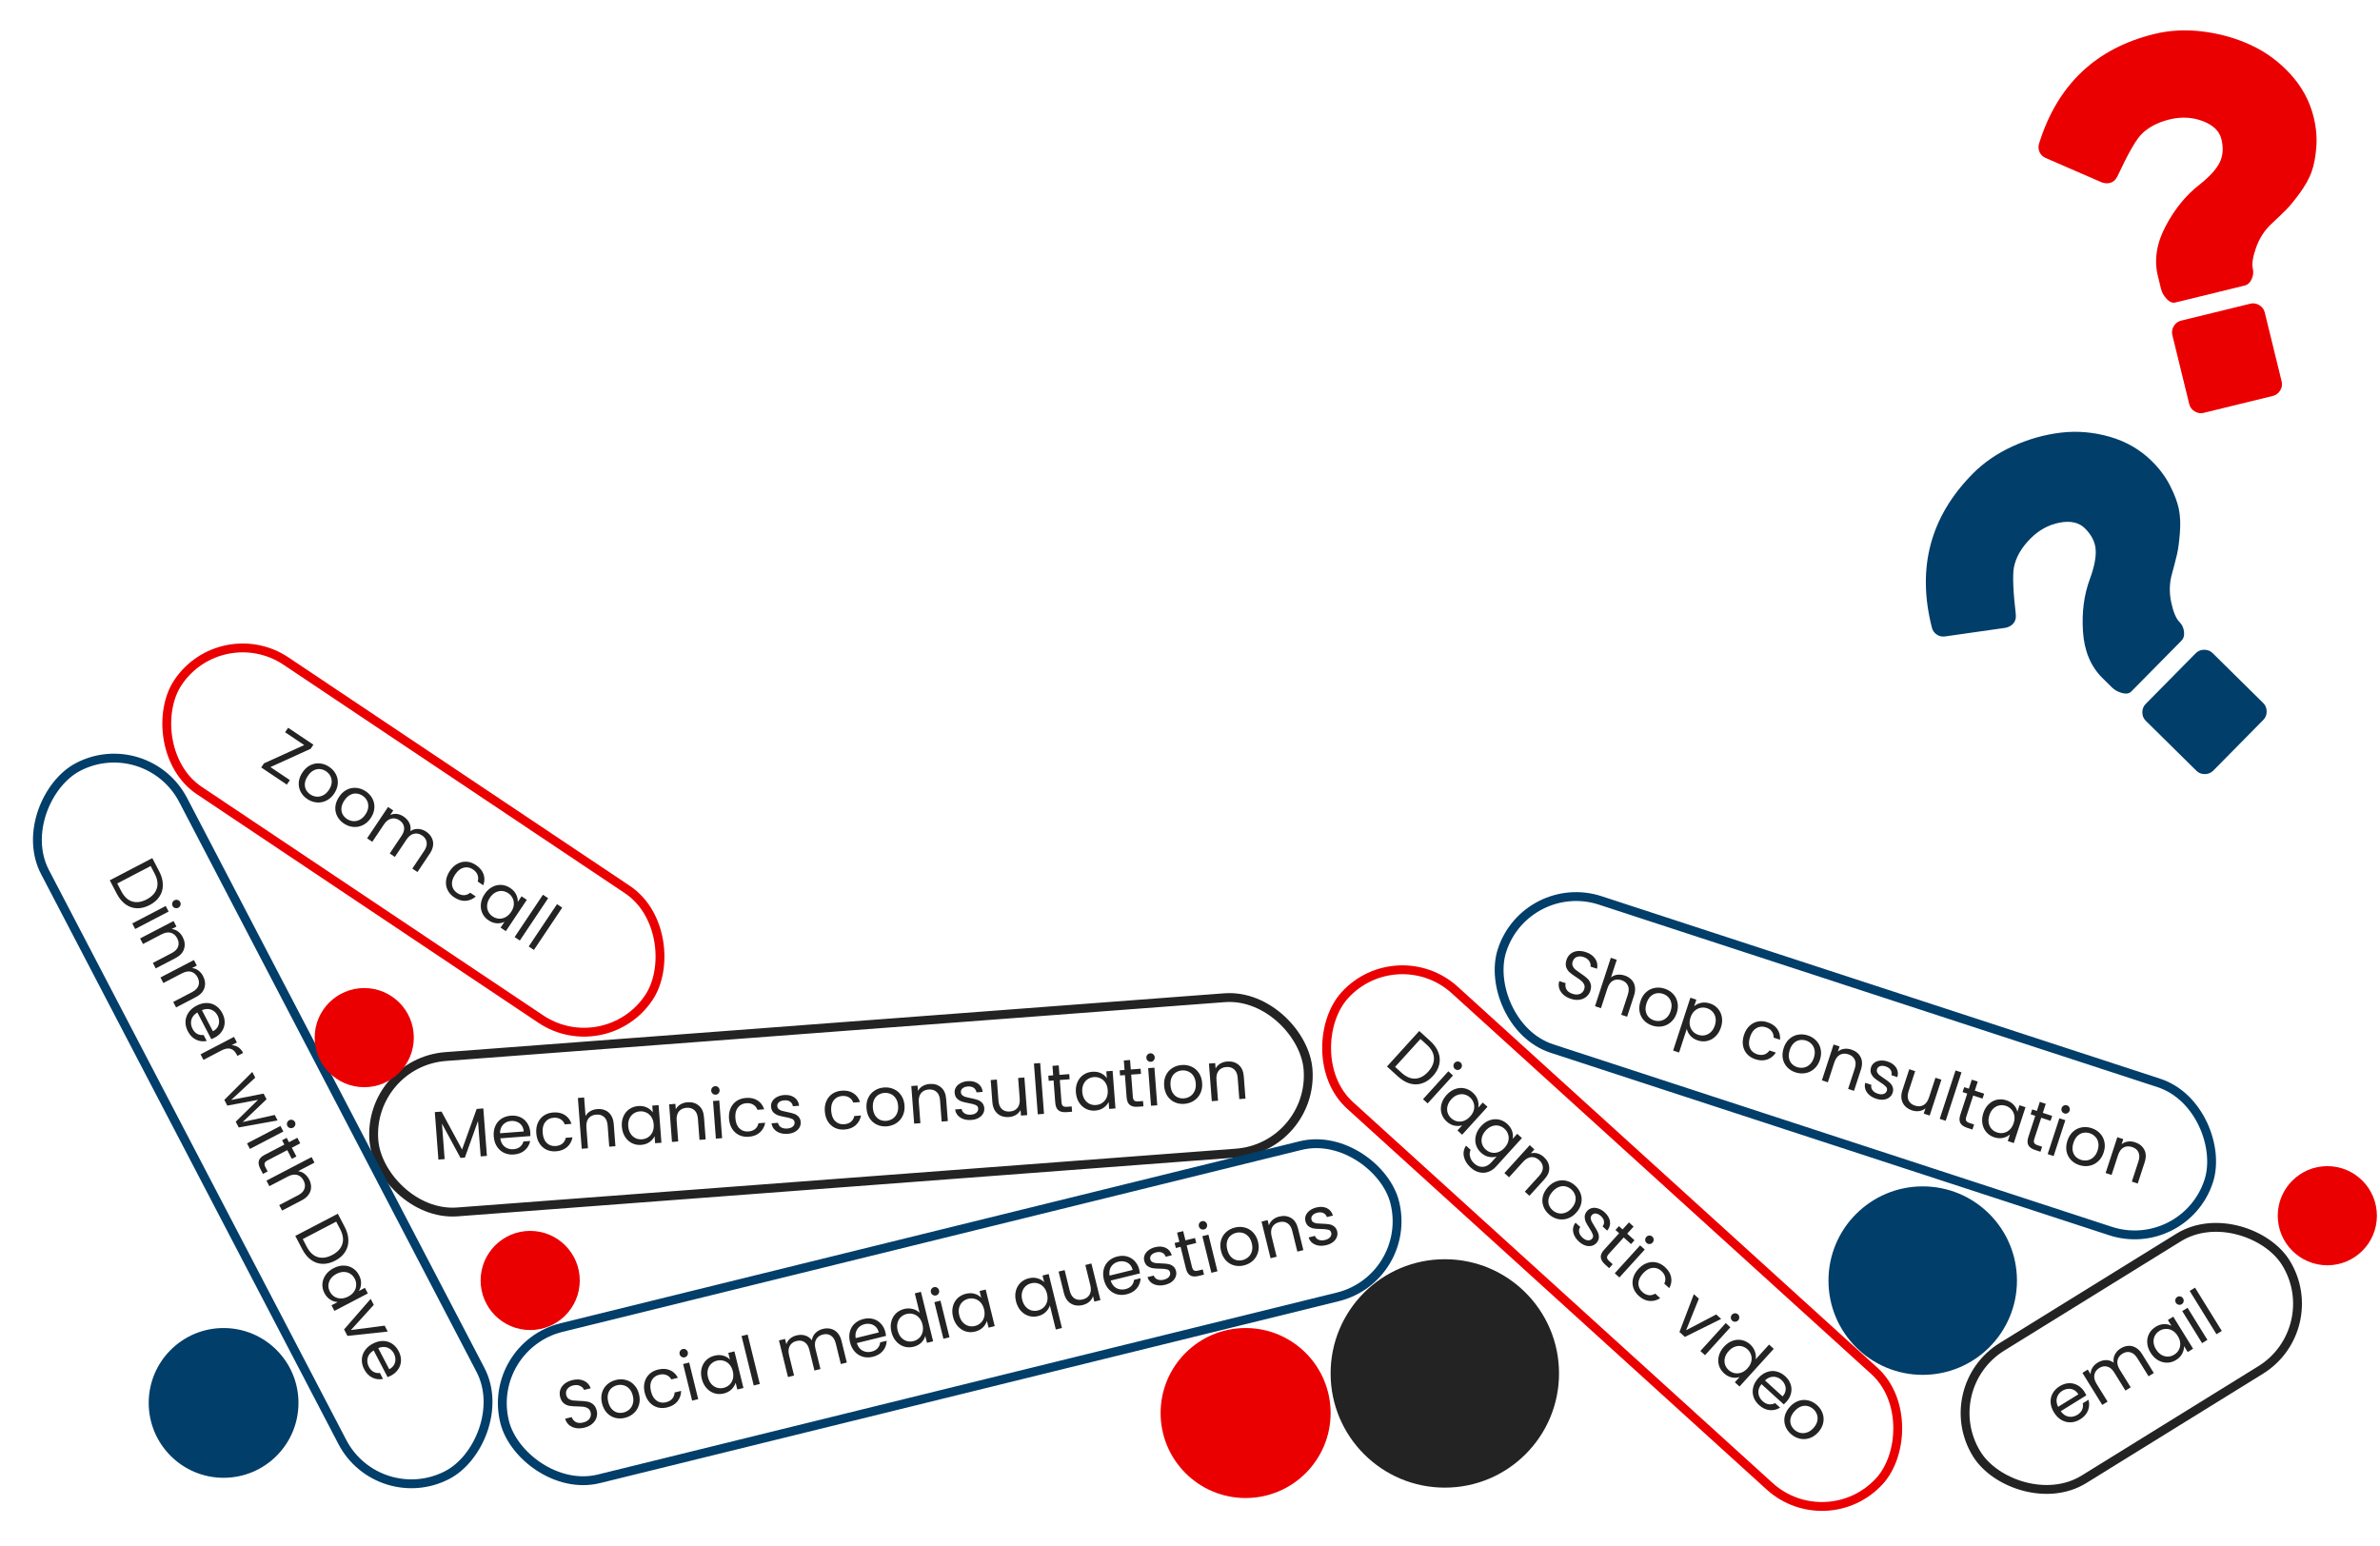 <svg width="588" height="382" viewBox="0 0 588 382" fill="none" xmlns="http://www.w3.org/2000/svg">
<g clip-path="url(#clip0_2001_27758)">
<path d="M546.638 161.348L559.159 173.704C559.715 174.253 559.996 174.943 560.001 175.773C560.005 176.603 559.732 177.297 559.182 177.855L546.799 190.403C546.249 190.961 545.558 191.243 544.728 191.25C543.898 191.256 543.205 190.985 542.648 190.435L530.127 178.079C529.57 177.53 529.29 176.84 529.285 176.01C529.281 175.18 529.553 174.486 530.104 173.928L542.487 161.38C543.037 160.822 543.728 160.54 544.558 160.534C545.388 160.527 546.081 160.799 546.638 161.348ZM531.639 113.935C533.517 115.788 535.007 117.792 536.108 119.945C537.21 122.098 537.938 124.021 538.294 125.714C538.649 127.406 538.738 129.386 538.56 131.653C538.382 133.92 538.15 135.668 537.863 136.899C537.576 138.129 537.144 139.801 536.568 141.916C535.957 144.134 535.91 146.444 536.424 148.844C536.939 151.244 537.632 152.873 538.501 153.731C539.092 154.315 539.451 155.082 539.578 156.032C539.704 156.982 539.492 157.736 538.941 158.294L526.558 170.842C526.042 171.365 525.282 171.492 524.277 171.223C523.273 170.954 522.44 170.493 521.779 169.841L519.431 167.524C516.545 164.676 514.941 160.857 514.62 156.068C514.3 151.28 514.872 146.926 516.338 143.006C517.428 140.022 517.899 137.597 517.75 135.73C517.602 133.864 516.71 132.124 515.075 130.51C513.614 129.069 511.528 128.609 508.815 129.132C506.103 129.654 503.697 130.979 501.599 133.105C499.363 135.37 498.01 137.75 497.54 140.245C497.205 142.323 497.365 146.161 498.019 151.76C498.128 152.762 497.873 153.577 497.254 154.205C496.841 154.623 496.272 154.921 495.547 155.1L480.563 157.239C479.768 157.349 479.067 157.19 478.459 156.762C477.851 156.334 477.459 155.758 477.282 155.033C473.534 140.326 476.888 127.674 487.345 117.078C490.097 114.289 493.405 112.015 497.269 110.256C501.134 108.497 505.088 107.376 509.133 106.896C513.177 106.415 517.218 106.755 521.254 107.918C525.29 109.08 528.752 111.086 531.639 113.935Z" fill="#023E6A"/>
</g>
<g clip-path="url(#clip1_2001_27758)">
<path d="M559.524 77.18L563.708 94.267C563.894 95.027 563.771 95.761 563.34 96.47C562.909 97.18 562.312 97.627 561.551 97.814L544.428 102.007C543.667 102.193 542.931 102.072 542.221 101.642C541.51 101.212 541.062 100.617 540.876 99.858L536.692 82.771C536.506 82.012 536.629 81.277 537.06 80.568C537.492 79.859 538.088 79.411 538.849 79.224L555.973 75.031C556.734 74.845 557.469 74.967 558.18 75.397C558.89 75.826 559.338 76.421 559.524 77.18ZM571.61 28.942C572.238 31.505 572.456 33.992 572.265 36.404C572.074 38.815 571.686 40.834 571.101 42.462C570.517 44.089 569.554 45.821 568.214 47.659C566.875 49.496 565.76 50.863 564.87 51.76C563.981 52.657 562.736 53.855 561.137 55.353C559.454 56.923 558.203 58.864 557.383 61.178C556.563 63.492 556.298 65.242 556.589 66.428C556.786 67.235 556.69 68.076 556.299 68.952C555.908 69.827 555.333 70.358 554.572 70.545L537.448 74.738C536.734 74.912 536.02 74.622 535.306 73.866C534.591 73.11 534.124 72.282 533.903 71.38L533.118 68.176C532.154 64.237 532.79 60.144 535.028 55.898C537.265 51.653 540.036 48.245 543.339 45.675C545.832 43.707 547.504 41.888 548.356 40.221C549.208 38.553 549.361 36.604 548.815 34.373C548.327 32.38 546.791 30.894 544.207 29.917C541.623 28.94 538.881 28.806 535.979 29.517C532.887 30.274 530.487 31.591 528.779 33.469C527.405 35.063 525.528 38.415 523.15 43.525C522.717 44.436 522.073 44.996 521.217 45.206C520.646 45.346 520.005 45.302 519.294 45.073L505.413 39.039C504.679 38.716 504.165 38.213 503.872 37.53C503.578 36.847 503.546 36.151 503.776 35.441C508.295 20.952 517.784 11.937 532.244 8.396C536.05 7.464 540.059 7.262 544.272 7.79C548.485 8.318 552.44 9.438 556.136 11.149C559.832 12.86 563.094 15.268 565.922 18.374C568.749 21.48 570.645 25.003 571.61 28.942Z" fill="#EB0001"/>
</g>
<rect x="90.913" y="262.487" width="231.463" height="38.495" rx="19.247" transform="rotate(-4.319 90.913 262.487)" stroke="#232323" stroke-width="2.187"/>
<path d="M119.409 273.857L120.295 285.587L118.753 285.704L118.092 276.957L114.854 285.998L113.769 286.08L109.191 277.612L109.853 286.376L108.311 286.492L107.425 274.762L109.086 274.636L114.158 284.005L117.765 273.981L119.409 273.857ZM131.01 279.749C131.032 280.042 131.038 280.354 131.029 280.685L123.604 281.246C123.73 282.157 124.095 282.851 124.699 283.328C125.314 283.793 126.028 283.995 126.842 283.933C127.509 283.883 128.051 283.689 128.469 283.35C128.897 283 129.182 282.558 129.323 282.024L130.985 281.899C130.803 282.81 130.361 283.577 129.658 284.198C128.954 284.808 128.048 285.155 126.941 285.239C126.059 285.305 125.253 285.167 124.523 284.825C123.803 284.481 123.219 283.963 122.768 283.269C122.317 282.565 122.056 281.732 121.983 280.771C121.911 279.811 122.039 278.954 122.369 278.202C122.698 277.45 123.193 276.855 123.854 276.419C124.524 275.971 125.312 275.712 126.216 275.644C127.097 275.577 127.892 275.711 128.599 276.044C129.306 276.377 129.866 276.869 130.279 277.519C130.702 278.158 130.946 278.901 131.01 279.749ZM129.392 279.547C129.348 278.959 129.18 278.466 128.888 278.068C128.596 277.658 128.215 277.363 127.747 277.182C127.289 276.989 126.789 276.913 126.247 276.954C125.467 277.013 124.819 277.312 124.303 277.851C123.798 278.39 123.539 279.102 123.527 279.99L129.392 279.547ZM132.495 279.977C132.423 279.017 132.552 278.166 132.882 277.425C133.212 276.673 133.701 276.073 134.349 275.626C135.008 275.179 135.779 274.922 136.66 274.855C137.802 274.769 138.761 274.975 139.537 275.473C140.325 275.971 140.874 276.702 141.186 277.667L139.525 277.793C139.324 277.24 138.979 276.817 138.491 276.524C138.014 276.23 137.437 276.109 136.759 276.16C135.877 276.227 135.188 276.586 134.692 277.237C134.195 277.877 133.988 278.751 134.072 279.858C134.156 280.977 134.493 281.821 135.081 282.39C135.67 282.96 136.405 283.211 137.286 283.145C137.964 283.093 138.517 282.892 138.946 282.542C139.374 282.191 139.65 281.716 139.776 281.115L141.437 280.99C141.26 281.958 140.82 282.758 140.118 283.391C139.415 284.012 138.504 284.365 137.385 284.45C136.503 284.516 135.703 284.378 134.984 284.034C134.276 283.69 133.702 283.171 133.264 282.477C132.825 281.782 132.569 280.949 132.495 279.977ZM147.617 274.011C148.318 273.958 148.962 274.062 149.55 274.325C150.137 274.576 150.612 274.989 150.973 275.564C151.346 276.138 151.565 276.855 151.63 277.714L152.044 283.189L150.518 283.304L150.121 278.049C150.051 277.123 149.766 276.434 149.266 275.983C148.765 275.521 148.114 275.32 147.311 275.38C146.498 275.442 145.867 275.745 145.419 276.291C144.983 276.835 144.802 277.593 144.875 278.565L145.263 283.701L143.72 283.818L142.773 271.274L144.316 271.157L144.661 275.734C144.931 275.236 145.321 274.837 145.833 274.537C146.355 274.237 146.95 274.061 147.617 274.011ZM153.634 278.364C153.562 277.414 153.692 276.569 154.022 275.828C154.352 275.076 154.835 274.477 155.472 274.031C156.12 273.584 156.857 273.33 157.682 273.267C158.495 273.206 159.215 273.328 159.84 273.633C160.466 273.938 160.945 274.345 161.279 274.854L161.151 273.159L162.711 273.041L163.412 282.331L161.853 282.448L161.722 280.719C161.458 281.285 161.035 281.771 160.452 282.179C159.879 282.575 159.192 282.803 158.389 282.863C157.564 282.926 156.803 282.779 156.106 282.422C155.408 282.066 154.839 281.535 154.4 280.829C153.96 280.124 153.705 279.302 153.634 278.364ZM161.501 277.787C161.448 277.086 161.26 276.486 160.939 275.988C160.617 275.489 160.203 275.123 159.696 274.888C159.2 274.642 158.664 274.54 158.088 274.584C157.511 274.627 156.996 274.802 156.542 275.109C156.088 275.417 155.739 275.841 155.496 276.382C155.253 276.923 155.157 277.544 155.21 278.245C155.264 278.957 155.452 279.568 155.775 280.077C156.097 280.576 156.506 280.948 157.002 281.195C157.497 281.431 158.033 281.526 158.609 281.483C159.185 281.439 159.701 281.264 160.155 280.957C160.619 280.638 160.973 280.208 161.217 279.666C161.459 279.114 161.554 278.487 161.501 277.787ZM169.831 272.333C170.961 272.247 171.902 272.523 172.655 273.159C173.407 273.785 173.832 274.741 173.929 276.03L174.343 281.505L172.817 281.62L172.42 276.365C172.35 275.439 172.065 274.75 171.565 274.299C171.064 273.837 170.412 273.636 169.61 273.696C168.796 273.758 168.166 274.061 167.718 274.606C167.282 275.151 167.101 275.909 167.174 276.881L167.562 282.017L166.019 282.134L165.318 272.844L166.86 272.728L166.96 274.05C167.229 273.552 167.614 273.154 168.114 272.855C168.626 272.554 169.198 272.381 169.831 272.333ZM176.844 270.456C176.55 270.478 176.293 270.396 176.075 270.207C175.856 270.019 175.735 269.778 175.713 269.485C175.691 269.191 175.774 268.935 175.962 268.716C176.15 268.497 176.391 268.376 176.685 268.354C176.967 268.333 177.212 268.417 177.42 268.606C177.639 268.794 177.759 269.035 177.781 269.328C177.803 269.622 177.721 269.879 177.532 270.097C177.356 270.315 177.126 270.435 176.844 270.456ZM177.703 271.909L178.405 281.198L176.862 281.315L176.161 272.025L177.703 271.909ZM180.106 276.381C180.033 275.421 180.162 274.57 180.493 273.829C180.822 273.077 181.311 272.477 181.959 272.03C182.619 271.583 183.389 271.326 184.271 271.259C185.412 271.173 186.371 271.379 187.147 271.877C187.935 272.375 188.485 273.106 188.796 274.071L187.135 274.197C186.934 273.644 186.59 273.221 186.102 272.928C185.625 272.634 185.047 272.513 184.369 272.564C183.488 272.631 182.799 272.99 182.303 273.641C181.805 274.281 181.599 275.155 181.682 276.262C181.767 277.381 182.103 278.225 182.692 278.795C183.28 279.364 184.015 279.615 184.897 279.549C185.575 279.497 186.128 279.296 186.556 278.946C186.984 278.595 187.261 278.12 187.386 277.519L189.047 277.394C188.87 278.362 188.431 279.162 187.728 279.795C187.025 280.416 186.114 280.769 184.995 280.854C184.114 280.92 183.314 280.782 182.594 280.439C181.886 280.094 181.313 279.575 180.874 278.881C180.435 278.186 180.179 277.353 180.106 276.381ZM194.631 280.126C193.919 280.18 193.272 280.109 192.689 279.915C192.105 279.709 191.633 279.404 191.273 278.999C190.912 278.583 190.693 278.094 190.616 277.531L192.21 277.411C192.29 277.871 192.533 278.233 192.94 278.498C193.357 278.762 193.883 278.87 194.516 278.822C195.103 278.778 195.557 278.613 195.876 278.327C196.196 278.042 196.34 277.701 196.31 277.306C196.28 276.899 196.076 276.613 195.7 276.448C195.323 276.272 194.749 276.117 193.977 275.982C193.274 275.853 192.695 275.715 192.241 275.567C191.797 275.407 191.403 275.159 191.059 274.821C190.726 274.471 190.537 273.997 190.492 273.398C190.456 272.923 190.564 272.477 190.817 272.06C191.069 271.644 191.447 271.303 191.95 271.037C192.452 270.761 193.036 270.597 193.703 270.547C194.731 270.469 195.582 270.666 196.254 271.138C196.926 271.61 197.319 272.297 197.432 273.197L195.89 273.314C195.819 272.831 195.592 272.456 195.208 272.189C194.835 271.922 194.35 271.811 193.751 271.856C193.197 271.898 192.765 272.05 192.455 272.312C192.146 272.574 192.005 272.897 192.034 273.281C192.057 273.586 192.173 273.833 192.38 274.022C192.598 274.199 192.859 274.339 193.162 274.441C193.475 274.531 193.903 274.629 194.446 274.736C195.126 274.866 195.682 275.006 196.114 275.155C196.545 275.293 196.921 275.526 197.241 275.854C197.572 276.182 197.765 276.627 197.819 277.192C197.858 277.7 197.751 278.169 197.499 278.597C197.247 279.025 196.87 279.377 196.368 279.654C195.877 279.918 195.298 280.076 194.631 280.126ZM203.778 274.593C203.706 273.633 203.835 272.782 204.165 272.041C204.495 271.289 204.984 270.689 205.632 270.243C206.292 269.795 207.062 269.538 207.944 269.471C209.085 269.385 210.044 269.591 210.82 270.089C211.608 270.587 212.158 271.318 212.469 272.283L210.808 272.409C210.607 271.856 210.263 271.433 209.774 271.14C209.298 270.847 208.72 270.725 208.042 270.777C207.161 270.843 206.472 271.202 205.975 271.853C205.478 272.493 205.271 273.367 205.355 274.474C205.439 275.593 205.776 276.437 206.365 277.007C206.953 277.576 207.688 277.827 208.57 277.761C209.248 277.709 209.801 277.509 210.229 277.158C210.657 276.807 210.934 276.332 211.059 275.731L212.72 275.606C212.543 276.574 212.104 277.374 211.401 278.007C210.698 278.628 209.787 278.981 208.668 279.066C207.787 279.132 206.986 278.994 206.267 278.651C205.559 278.306 204.986 277.787 204.547 277.093C204.108 276.398 203.852 275.565 203.778 274.593ZM219.067 278.281C218.197 278.346 217.391 278.208 216.649 277.866C215.918 277.524 215.322 277.006 214.861 276.314C214.41 275.609 214.148 274.776 214.075 273.816C214.004 272.866 214.144 272.015 214.496 271.261C214.859 270.495 215.382 269.893 216.065 269.455C216.747 269.005 217.528 268.747 218.41 268.681C219.291 268.614 220.103 268.752 220.845 269.094C221.586 269.424 222.187 269.935 222.649 270.628C223.121 271.32 223.394 272.146 223.467 273.106C223.539 274.067 223.388 274.931 223.014 275.698C222.651 276.453 222.122 277.055 221.429 277.505C220.736 277.956 219.948 278.214 219.067 278.281ZM218.964 276.924C219.518 276.883 220.028 276.713 220.494 276.417C220.961 276.12 221.321 275.701 221.576 275.159C221.842 274.616 221.946 273.971 221.89 273.226C221.834 272.48 221.639 271.858 221.306 271.36C220.973 270.863 220.56 270.507 220.066 270.295C219.572 270.071 219.048 269.979 218.494 270.021C217.929 270.064 217.419 270.233 216.964 270.529C216.519 270.813 216.175 271.225 215.932 271.766C215.689 272.307 215.595 272.951 215.652 273.697C215.709 274.454 215.893 275.082 216.203 275.582C216.525 276.08 216.928 276.442 217.411 276.667C217.893 276.88 218.411 276.966 218.964 276.924ZM229.659 267.814C230.789 267.729 231.73 268.004 232.483 268.641C233.235 269.266 233.659 270.223 233.757 271.511L234.17 276.986L232.645 277.102L232.248 271.847C232.178 270.92 231.893 270.231 231.393 269.78C230.892 269.318 230.24 269.117 229.438 269.178C228.624 269.239 227.993 269.542 227.546 270.088C227.11 270.632 226.928 271.39 227.002 272.362L227.39 277.498L225.847 277.615L225.145 268.325L226.688 268.209L226.788 269.531C227.057 269.033 227.442 268.635 227.942 268.336C228.454 268.036 229.026 267.862 229.659 267.814ZM239.99 276.7C239.278 276.754 238.631 276.684 238.048 276.489C237.464 276.283 236.992 275.978 236.632 275.573C236.271 275.157 236.052 274.668 235.975 274.105L237.569 273.985C237.649 274.445 237.892 274.807 238.299 275.072C238.717 275.336 239.242 275.444 239.875 275.396C240.462 275.352 240.916 275.187 241.235 274.901C241.555 274.616 241.699 274.275 241.67 273.88C241.639 273.473 241.435 273.187 241.059 273.022C240.682 272.846 240.108 272.691 239.336 272.556C238.633 272.427 238.054 272.289 237.6 272.141C237.156 271.982 236.762 271.733 236.419 271.395C236.085 271.045 235.896 270.571 235.851 269.972C235.815 269.497 235.923 269.051 236.176 268.635C236.429 268.218 236.806 267.877 237.309 267.611C237.811 267.335 238.395 267.171 239.062 267.121C240.091 267.043 240.941 267.24 241.613 267.712C242.285 268.185 242.678 268.871 242.791 269.772L241.249 269.888C241.178 269.405 240.951 269.03 240.567 268.763C240.195 268.496 239.709 268.385 239.11 268.43C238.556 268.472 238.124 268.624 237.814 268.886C237.505 269.148 237.364 269.471 237.393 269.855C237.416 270.16 237.532 270.408 237.739 270.596C237.957 270.773 238.218 270.913 238.521 271.015C238.835 271.105 239.262 271.203 239.805 271.31C240.485 271.44 241.041 271.58 241.473 271.729C241.904 271.867 242.28 272.1 242.6 272.429C242.931 272.756 243.124 273.202 243.178 273.766C243.217 274.274 243.11 274.743 242.858 275.171C242.606 275.599 242.23 275.951 241.728 276.228C241.236 276.492 240.657 276.65 239.99 276.7ZM253.084 266.215L253.785 275.505L252.243 275.621L252.139 274.248C251.881 274.745 251.497 275.149 250.986 275.461C250.486 275.76 249.919 275.933 249.286 275.981C248.563 276.036 247.902 275.938 247.304 275.688C246.704 275.426 246.212 275.008 245.828 274.435C245.455 273.861 245.236 273.144 245.171 272.285L244.76 266.844L246.286 266.729L246.682 271.967C246.751 272.882 247.036 273.571 247.537 274.033C248.037 274.484 248.688 274.679 249.49 274.619C250.315 274.557 250.946 274.253 251.382 273.709C251.818 273.164 252 272.406 251.926 271.434L251.541 266.332L253.084 266.215ZM256.985 262.647L257.932 275.192L256.39 275.308L255.442 262.764L256.985 262.647ZM261.838 266.833L262.251 272.308C262.285 272.76 262.406 273.075 262.612 273.253C262.818 273.419 263.158 273.484 263.633 273.448L264.769 273.363L264.867 274.668L263.477 274.773C262.618 274.838 261.959 274.689 261.5 274.325C261.041 273.962 260.777 273.329 260.708 272.425L260.295 266.949L259.091 267.04L258.995 265.769L260.199 265.678L260.022 263.339L261.565 263.222L261.742 265.561L264.166 265.378L264.262 266.65L261.838 266.833ZM265.807 269.892C265.735 268.942 265.864 268.097 266.195 267.356C266.524 266.604 267.008 266.005 267.644 265.559C268.293 265.112 269.029 264.858 269.854 264.795C270.668 264.734 271.387 264.856 272.013 265.161C272.638 265.466 273.118 265.873 273.452 266.382L273.324 264.687L274.883 264.569L275.585 273.858L274.026 273.976L273.895 272.247C273.631 272.813 273.207 273.299 272.624 273.707C272.052 274.102 271.364 274.331 270.562 274.391C269.737 274.453 268.976 274.306 268.278 273.95C267.581 273.593 267.012 273.062 266.572 272.357C266.133 271.651 265.877 270.83 265.807 269.892ZM273.673 269.314C273.621 268.614 273.433 268.014 273.111 267.516C272.79 267.017 272.375 266.651 271.869 266.416C271.373 266.169 270.837 266.068 270.261 266.111C269.684 266.155 269.169 266.33 268.715 266.637C268.261 266.944 267.912 267.368 267.669 267.91C267.425 268.451 267.33 269.072 267.383 269.772C267.437 270.484 267.625 271.095 267.948 271.605C268.27 272.104 268.678 272.476 269.174 272.723C269.67 272.958 270.205 273.054 270.782 273.011C271.358 272.967 271.873 272.792 272.327 272.485C272.792 272.166 273.146 271.735 273.389 271.194C273.632 270.642 273.726 270.015 273.673 269.314ZM279.468 265.501L279.882 270.977C279.916 271.429 280.036 271.743 280.243 271.921C280.448 272.087 280.789 272.153 281.263 272.117L282.399 272.031L282.498 273.336L281.108 273.441C280.249 273.506 279.59 273.357 279.13 272.994C278.671 272.631 278.407 271.997 278.339 271.093L277.925 265.618L276.722 265.709L276.626 264.437L277.829 264.346L277.653 262.007L279.195 261.89L279.372 264.23L281.796 264.047L281.892 265.318L279.468 265.501ZM284.348 262.337C284.054 262.359 283.798 262.276 283.579 262.088C283.36 261.9 283.24 261.659 283.218 261.365C283.195 261.071 283.278 260.815 283.466 260.596C283.654 260.377 283.895 260.257 284.189 260.235C284.472 260.213 284.717 260.297 284.924 260.486C285.143 260.674 285.263 260.915 285.286 261.209C285.308 261.503 285.225 261.759 285.037 261.978C284.86 262.196 284.63 262.315 284.348 262.337ZM285.208 263.789L285.909 273.079L284.367 273.195L283.665 263.906L285.208 263.789ZM292.601 272.727C291.731 272.792 290.925 272.654 290.183 272.313C289.453 271.97 288.857 271.452 288.395 270.76C287.944 270.055 287.683 269.222 287.61 268.262C287.538 267.313 287.679 266.461 288.031 265.707C288.393 264.941 288.916 264.339 289.599 263.901C290.281 263.451 291.063 263.193 291.945 263.127C292.826 263.06 293.638 263.198 294.38 263.54C295.121 263.87 295.722 264.382 296.183 265.074C296.656 265.766 296.929 266.592 297.001 267.553C297.074 268.513 296.923 269.377 296.549 270.144C296.186 270.899 295.657 271.501 294.964 271.951C294.27 272.402 293.483 272.66 292.601 272.727ZM292.499 271.37C293.053 271.329 293.563 271.159 294.029 270.863C294.495 270.566 294.856 270.147 295.11 269.605C295.376 269.062 295.481 268.417 295.425 267.672C295.368 266.926 295.174 266.304 294.841 265.806C294.508 265.309 294.094 264.953 293.601 264.741C293.107 264.517 292.583 264.425 292.029 264.467C291.464 264.51 290.954 264.679 290.499 264.975C290.054 265.259 289.71 265.671 289.467 266.212C289.224 266.753 289.13 267.397 289.187 268.143C289.244 268.9 289.428 269.528 289.738 270.028C290.06 270.526 290.462 270.888 290.945 271.113C291.427 271.326 291.945 271.412 292.499 271.37ZM303.193 262.26C304.323 262.175 305.265 262.45 306.018 263.087C306.769 263.712 307.194 264.669 307.291 265.957L307.705 271.432L306.179 271.548L305.782 266.293C305.712 265.366 305.427 264.677 304.927 264.226C304.426 263.764 303.775 263.563 302.972 263.624C302.159 263.685 301.528 263.988 301.081 264.534C300.644 265.078 300.463 265.836 300.536 266.808L300.924 271.945L299.382 272.061L298.68 262.772L300.223 262.655L300.322 263.977C300.592 263.48 300.976 263.081 301.477 262.782C301.988 262.482 302.56 262.308 303.193 262.26Z" fill="#232323"/>
<rect x="478.246" y="342.876" width="89.805" height="38.495" rx="19.247" transform="rotate(-31.75 478.246 342.876)" stroke="#232323" stroke-width="2.187"/>
<path d="M515.008 343.92C515.163 344.17 515.313 344.444 515.457 344.742L509.125 348.66C509.656 349.411 510.3 349.859 511.056 350.004C511.816 350.133 512.543 349.983 513.237 349.554C513.805 349.202 514.197 348.78 514.412 348.287C514.63 347.778 514.68 347.255 514.559 346.716L515.976 345.839C516.235 346.732 516.196 347.616 515.858 348.491C515.514 349.357 514.87 350.082 513.926 350.667C513.174 351.132 512.395 351.381 511.589 351.413C510.792 351.44 510.034 351.249 509.315 350.841C508.59 350.423 507.974 349.805 507.467 348.986C506.961 348.167 506.68 347.347 506.626 346.528C506.572 345.708 506.738 344.953 507.123 344.261C507.511 343.554 508.091 342.962 508.862 342.485C509.614 342.02 510.38 341.772 511.161 341.742C511.942 341.712 512.666 341.89 513.332 342.278C514.002 342.65 514.561 343.197 515.008 343.92ZM513.479 344.486C513.169 343.985 512.793 343.624 512.351 343.405C511.902 343.176 511.429 343.089 510.93 343.145C510.435 343.184 509.956 343.348 509.493 343.634C508.828 344.045 508.391 344.609 508.181 345.325C507.981 346.036 508.08 346.788 508.477 347.581L513.479 344.486ZM523.918 333.148C524.535 332.766 525.165 332.556 525.808 332.518C526.445 332.471 527.061 332.616 527.656 332.954C528.252 333.292 528.776 333.827 529.23 334.559L532.119 339.228L530.818 340.033L528.045 335.552C527.556 334.762 526.985 334.282 526.334 334.112C525.686 333.926 525.03 334.039 524.365 334.451C523.68 334.874 523.273 335.433 523.143 336.127C523.006 336.811 523.194 337.567 523.707 338.396L526.409 342.762L525.108 343.567L522.335 339.086C521.846 338.295 521.275 337.815 520.624 337.645C519.976 337.46 519.319 337.573 518.655 337.985C517.97 338.408 517.563 338.967 517.433 339.66C517.296 340.345 517.484 341.101 517.997 341.93L520.699 346.295L519.383 347.11L514.481 339.188L515.797 338.374L516.503 339.516C516.507 338.94 516.657 338.408 516.954 337.917C517.26 337.421 517.678 337.009 518.208 336.681C518.873 336.27 519.553 336.056 520.249 336.038C520.945 336.021 521.597 336.224 522.205 336.647C522.081 335.951 522.179 335.291 522.499 334.666C522.818 334.042 523.292 333.536 523.918 333.148ZM531.316 334.207C530.815 333.398 530.541 332.588 530.493 331.778C530.439 330.959 530.592 330.204 530.952 329.515C531.321 328.82 531.858 328.255 532.561 327.819C533.255 327.39 533.95 327.167 534.645 327.149C535.341 327.132 535.954 327.272 536.485 327.57L535.591 326.124L536.921 325.301L541.823 333.223L540.493 334.046L539.58 332.572C539.607 333.195 539.455 333.822 539.125 334.453C538.799 335.068 538.294 335.587 537.61 336.01C536.906 336.446 536.163 336.666 535.38 336.671C534.596 336.676 533.847 336.466 533.132 336.043C532.417 335.619 531.811 335.007 531.316 334.207ZM538.033 330.071C537.663 329.473 537.221 329.028 536.705 328.733C536.19 328.439 535.654 328.305 535.096 328.33C534.542 328.339 534.02 328.496 533.528 328.8C533.037 329.104 532.66 329.497 532.398 329.979C532.137 330.461 532.023 330.998 532.056 331.59C532.089 332.183 532.291 332.778 532.661 333.375C533.037 333.982 533.485 334.438 534.006 334.742C534.521 335.036 535.056 335.178 535.61 335.169C536.158 335.15 536.678 334.988 537.169 334.684C537.661 334.38 538.037 333.987 538.299 333.505C538.564 333.008 538.68 332.463 538.647 331.87C538.607 331.268 538.403 330.668 538.033 330.071ZM539.027 322.219C538.776 322.374 538.511 322.418 538.23 322.352C537.949 322.286 537.731 322.128 537.576 321.877C537.421 321.627 537.376 321.361 537.443 321.08C537.509 320.799 537.667 320.581 537.918 320.426C538.159 320.277 538.415 320.239 538.686 320.311C538.967 320.377 539.185 320.535 539.34 320.786C539.495 321.036 539.539 321.302 539.473 321.583C539.417 321.858 539.268 322.07 539.027 322.219ZM540.459 323.112L545.361 331.034L544.046 331.848L539.144 323.926L540.459 323.112ZM542.299 318.135L548.919 328.832L547.603 329.646L540.984 318.949L542.299 318.135Z" fill="#232323"/>
<rect x="36.345" y="180.588" width="197.29" height="38.495" rx="19.247" transform="rotate(62.449 36.345 180.588)" stroke="#023E6A" stroke-width="2.187"/>
<path d="M39.334 215.284C39.931 216.429 40.231 217.532 40.234 218.591C40.253 219.655 39.98 220.616 39.417 221.472C38.859 222.338 38.043 223.052 36.968 223.613C35.892 224.174 34.84 224.435 33.81 224.397C32.796 224.364 31.858 224.035 30.995 223.411C30.148 222.792 29.426 221.91 28.828 220.764L27.122 217.494L37.627 212.013L39.334 215.284ZM29.959 220.175C30.666 221.531 31.563 222.38 32.648 222.721C33.744 223.057 34.94 222.887 36.236 222.211C37.543 221.529 38.374 220.636 38.73 219.53C39.091 218.433 38.921 217.212 38.218 215.866L37.227 213.967L28.968 218.276L29.959 220.175ZM42.652 223.85C42.516 223.589 42.491 223.32 42.577 223.045C42.664 222.77 42.838 222.564 43.099 222.428C43.36 222.292 43.628 222.267 43.904 222.353C44.179 222.44 44.385 222.614 44.521 222.875C44.652 223.126 44.672 223.384 44.58 223.649C44.493 223.925 44.319 224.13 44.058 224.267C43.797 224.403 43.529 224.428 43.254 224.341C42.983 224.265 42.783 224.101 42.652 223.85ZM41.657 225.213L33.397 229.522L32.681 228.15L40.941 223.841L41.657 225.213ZM45.126 231.496C45.65 232.501 45.769 233.475 45.48 234.418C45.203 235.355 44.491 236.123 43.346 236.72L38.477 239.26L37.769 237.903L42.442 235.466C43.266 235.036 43.786 234.502 44.004 233.865C44.231 233.222 44.158 232.544 43.786 231.831C43.409 231.108 42.881 230.648 42.203 230.452C41.531 230.265 40.763 230.398 39.899 230.849L35.332 233.231L34.616 231.859L42.876 227.551L43.592 228.922L42.416 229.535C42.979 229.587 43.497 229.783 43.97 230.125C44.447 230.476 44.833 230.933 45.126 231.496ZM50.156 241.137C50.68 242.142 50.798 243.116 50.51 244.058C50.232 244.996 49.52 245.764 48.375 246.361L43.507 248.901L42.799 247.544L47.471 245.107C48.295 244.677 48.816 244.143 49.033 243.506C49.26 242.863 49.188 242.185 48.816 241.472C48.438 240.748 47.911 240.289 47.233 240.092C46.561 239.906 45.792 240.039 44.928 240.489L40.361 242.872L39.646 241.5L47.906 237.191L48.621 238.563L47.445 239.176C48.009 239.227 48.527 239.424 48.999 239.766C49.477 240.117 49.862 240.574 50.156 241.137ZM53.053 256.358C52.792 256.494 52.508 256.623 52.201 256.745L48.757 250.143C47.969 250.618 47.475 251.228 47.275 251.971C47.09 252.719 47.187 253.455 47.564 254.179C47.873 254.772 48.266 255.193 48.742 255.444C49.233 255.699 49.751 255.786 50.297 255.706L51.068 257.183C50.159 257.376 49.28 257.272 48.431 256.871C47.593 256.464 46.917 255.769 46.403 254.784C45.995 254 45.803 253.205 45.83 252.399C45.862 251.602 46.108 250.861 46.567 250.174C47.037 249.481 47.699 248.912 48.553 248.467C49.407 248.021 50.245 247.801 51.066 247.807C51.888 247.814 52.629 248.034 53.29 248.469C53.967 248.908 54.515 249.53 54.934 250.334C55.343 251.118 55.534 251.9 55.507 252.681C55.48 253.462 55.249 254.171 54.814 254.807C54.394 255.448 53.807 255.965 53.053 256.358ZM52.601 254.792C53.123 254.519 53.51 254.17 53.761 253.745C54.022 253.315 54.144 252.849 54.125 252.347C54.121 251.851 53.994 251.361 53.742 250.879C53.381 250.186 52.85 249.708 52.151 249.446C51.458 249.195 50.7 249.238 49.88 249.577L52.601 254.792ZM57.185 258.25C57.783 258.245 58.328 258.395 58.82 258.701C59.317 259.017 59.734 259.497 60.069 260.14L58.652 260.879L58.464 260.517C57.662 258.98 56.427 258.646 54.759 259.516L50.267 261.859L49.551 260.488L57.811 256.179L58.527 257.551L57.185 258.25ZM68.581 276.823L58.977 278.554L58.237 277.137L63.756 271.727L56.162 273.158L55.422 271.742L62.33 264.84L63.061 266.242L57.118 271.758L65.121 270.191L65.852 271.593L59.95 277.222L67.873 275.466L68.581 276.823ZM71.002 278.192C70.865 277.931 70.841 277.663 70.927 277.388C71.014 277.113 71.188 276.907 71.449 276.77C71.71 276.634 71.978 276.609 72.254 276.696C72.529 276.782 72.734 276.956 72.871 277.217C73.002 277.469 73.022 277.727 72.93 277.992C72.843 278.267 72.669 278.473 72.408 278.609C72.147 278.746 71.879 278.77 71.603 278.684C71.333 278.607 71.133 278.444 71.002 278.192ZM70.006 279.555L61.747 283.864L61.031 282.493L69.291 278.184L70.006 279.555ZM70.968 284.156L66.1 286.696C65.698 286.905 65.456 287.14 65.374 287.4C65.303 287.655 65.377 287.993 65.597 288.415L66.124 289.425L64.963 290.03L64.319 288.794C63.92 288.031 63.797 287.366 63.95 286.801C64.102 286.236 64.581 285.743 65.384 285.324L70.253 282.784L69.694 281.714L70.825 281.124L71.383 282.194L73.463 281.109L74.179 282.481L72.099 283.566L73.223 285.721L72.093 286.311L70.968 284.156ZM76.379 291.404C76.704 292.027 76.862 292.661 76.853 293.305C76.854 293.943 76.662 294.542 76.276 295.101C75.895 295.671 75.323 296.154 74.559 296.553L69.691 299.093L68.984 297.736L73.656 295.299C74.48 294.869 75 294.335 75.218 293.698C75.445 293.055 75.372 292.377 75 291.664C74.623 290.94 74.095 290.48 73.418 290.284C72.745 290.098 71.977 290.23 71.113 290.681L66.546 293.064L65.83 291.692L76.984 285.874L77.699 287.245L73.63 289.368C74.194 289.419 74.714 289.621 75.192 289.972C75.674 290.334 76.07 290.811 76.379 291.404ZM85.168 303.142C85.766 304.287 86.066 305.389 86.069 306.449C86.087 307.513 85.815 308.473 85.252 309.33C84.694 310.196 83.877 310.909 82.802 311.47C81.727 312.031 80.674 312.293 79.645 312.255C78.63 312.221 77.692 311.893 76.83 311.269C75.983 310.65 75.26 309.768 74.663 308.622L72.956 305.351L83.462 299.871L85.168 303.142ZM75.793 308.032C76.501 309.389 77.397 310.238 78.483 310.579C79.579 310.915 80.775 310.745 82.071 310.069C83.377 309.387 84.208 308.493 84.564 307.387C84.926 306.291 84.755 305.07 84.053 303.723L83.062 301.824L74.802 306.133L75.793 308.032ZM82.408 313.325C83.252 312.885 84.08 312.671 84.891 312.682C85.713 312.688 86.454 312.896 87.115 313.305C87.781 313.725 88.305 314.301 88.688 315.035C89.065 315.758 89.237 316.467 89.204 317.162C89.17 317.857 88.985 318.459 88.649 318.966L90.156 318.18L90.88 319.567L82.62 323.876L81.897 322.489L83.434 321.687C82.81 321.667 82.196 321.47 81.591 321.095C81.002 320.725 80.521 320.183 80.149 319.47C79.767 318.736 79.602 317.979 79.654 317.197C79.706 316.416 79.97 315.684 80.445 315.001C80.92 314.319 81.574 313.76 82.408 313.325ZM86.042 320.327C86.665 320.002 87.142 319.593 87.473 319.101C87.804 318.608 87.978 318.083 87.993 317.525C88.024 316.972 87.906 316.44 87.639 315.927C87.371 315.415 87.007 315.01 86.546 314.714C86.085 314.418 85.557 314.265 84.964 314.255C84.371 314.245 83.763 314.402 83.14 314.727C82.507 315.057 82.019 315.471 81.678 315.969C81.347 316.461 81.166 316.984 81.135 317.537C81.114 318.085 81.237 318.615 81.504 319.127C81.772 319.64 82.136 320.044 82.597 320.34C83.074 320.641 83.609 320.797 84.202 320.807C84.806 320.812 85.419 320.652 86.042 320.327ZM86.7 328.608L95.03 327.522L95.793 328.984L85.842 330.052L85.009 328.454L91.578 320.905L92.349 322.382L86.7 328.608ZM96.615 339.859C96.354 339.995 96.069 340.124 95.762 340.246L92.318 333.644C91.531 334.119 91.037 334.728 90.837 335.472C90.652 336.22 90.748 336.956 91.126 337.68C91.435 338.272 91.827 338.694 92.303 338.944C92.794 339.2 93.313 339.287 93.859 339.207L94.629 340.684C93.72 340.877 92.841 340.773 91.993 340.372C91.155 339.965 90.479 339.27 89.965 338.285C89.556 337.501 89.365 336.706 89.392 335.9C89.424 335.103 89.669 334.362 90.129 333.674C90.599 332.982 91.26 332.413 92.115 331.967C92.969 331.522 93.806 331.302 94.628 331.308C95.449 331.314 96.19 331.535 96.852 331.97C97.528 332.409 98.076 333.031 98.496 333.835C98.905 334.618 99.096 335.401 99.068 336.182C99.041 336.963 98.81 337.672 98.375 338.308C97.955 338.949 97.368 339.466 96.615 339.859ZM96.162 338.293C96.685 338.02 97.071 337.671 97.323 337.246C97.584 336.816 97.705 336.35 97.686 335.848C97.683 335.352 97.555 334.862 97.304 334.38C96.942 333.686 96.412 333.209 95.713 332.947C95.019 332.696 94.262 332.739 93.442 333.078L96.162 338.293Z" fill="#232323"/>
<rect x="345.16" y="231.658" width="178.494" height="38.495" rx="19.247" transform="rotate(42.233 345.16 231.658)" stroke="#EB0001" stroke-width="2.187"/>
<path d="M353.365 257.203C354.321 258.071 354.984 259.002 355.353 259.995C355.738 260.987 355.814 261.982 355.581 262.981C355.357 263.986 354.838 264.938 354.023 265.836C353.207 266.734 352.31 267.343 351.331 267.663C350.367 267.982 349.373 267.998 348.348 267.711C347.34 267.423 346.357 266.844 345.4 265.976L342.669 263.496L350.633 254.723L353.365 257.203ZM346.257 265.032C347.39 266.06 348.525 266.547 349.662 266.492C350.806 266.429 351.869 265.856 352.852 264.773C353.842 263.682 354.313 262.556 354.265 261.395C354.226 260.242 353.644 259.155 352.519 258.134L350.933 256.694L344.671 263.592L346.257 265.032ZM359.439 264.094C359.221 263.896 359.104 263.653 359.091 263.365C359.077 263.077 359.169 262.824 359.367 262.605C359.565 262.387 359.808 262.271 360.096 262.257C360.384 262.243 360.637 262.335 360.856 262.534C361.065 262.724 361.173 262.959 361.179 263.24C361.192 263.528 361.1 263.781 360.902 263.999C360.704 264.218 360.461 264.334 360.173 264.348C359.893 264.369 359.648 264.285 359.439 264.094ZM358.976 265.717L352.714 272.615L351.568 271.575L357.83 264.677L358.976 265.717ZM357.392 270.525C358.032 269.82 358.734 269.333 359.499 269.063C360.272 268.785 361.039 268.724 361.801 268.879C362.571 269.043 363.263 269.403 363.875 269.959C364.479 270.507 364.886 271.113 365.094 271.777C365.303 272.441 365.337 273.069 365.197 273.662L366.34 272.403L367.498 273.454L361.236 280.352L360.078 279.301L361.244 278.017C360.652 278.214 360.007 278.241 359.31 278.098C358.629 277.955 357.991 277.612 357.395 277.071C356.783 276.515 356.366 275.862 356.145 275.11C355.924 274.358 355.919 273.58 356.129 272.776C356.338 271.972 356.759 271.221 357.392 270.525ZM363.221 275.839C363.693 275.319 363.999 274.771 364.14 274.194C364.281 273.618 364.262 273.065 364.084 272.536C363.922 272.006 363.627 271.547 363.199 271.159C362.771 270.77 362.289 270.517 361.754 270.398C361.219 270.28 360.671 270.318 360.111 270.514C359.551 270.709 359.035 271.067 358.562 271.587C358.082 272.116 357.768 272.673 357.62 273.258C357.479 273.834 357.49 274.387 357.652 274.917C357.822 275.438 358.12 275.893 358.548 276.282C358.976 276.67 359.458 276.924 359.993 277.042C360.545 277.16 361.1 277.121 361.66 276.926C362.228 276.722 362.748 276.359 363.221 275.839ZM372.381 277.681C372.977 278.221 373.379 278.824 373.588 279.488C373.805 280.159 373.843 280.791 373.704 281.384L374.846 280.125L376.004 281.176L369.605 288.225C369.034 288.854 368.393 289.29 367.683 289.533C366.965 289.785 366.228 289.82 365.473 289.64C364.727 289.467 364.022 289.08 363.359 288.478C362.453 287.656 361.892 286.756 361.677 285.78C361.461 284.803 361.634 283.896 362.195 283.059L363.328 284.087C363.073 284.621 363.028 285.193 363.194 285.803C363.352 286.421 363.708 286.981 364.262 287.484C364.891 288.055 365.582 288.323 366.335 288.287C367.096 288.258 367.8 287.887 368.447 287.174L369.761 285.726C369.169 285.923 368.529 285.954 367.84 285.819C367.152 285.684 366.51 285.346 365.914 284.805C365.301 284.249 364.88 283.591 364.651 282.832C364.43 282.08 364.425 281.302 364.635 280.498C364.844 279.693 365.265 278.943 365.898 278.247C366.538 277.542 367.24 277.054 368.005 276.785C368.778 276.507 369.546 276.446 370.307 276.601C371.077 276.765 371.769 277.124 372.381 277.681ZM371.727 283.561C372.199 283.041 372.505 282.492 372.646 281.916C372.787 281.34 372.768 280.787 372.59 280.258C372.428 279.728 372.133 279.269 371.705 278.881C371.277 278.492 370.796 278.239 370.26 278.12C369.725 278.001 369.177 278.04 368.617 278.236C368.057 278.431 367.541 278.789 367.068 279.309C366.588 279.838 366.274 280.395 366.126 280.979C365.985 281.556 365.996 282.109 366.158 282.639C366.328 283.16 366.627 283.615 367.054 284.003C367.482 284.392 367.964 284.646 368.499 284.764C369.051 284.882 369.606 284.843 370.167 284.647C370.734 284.443 371.254 284.081 371.727 283.561ZM381.415 285.858C382.254 286.62 382.701 287.493 382.757 288.477C382.82 289.453 382.417 290.419 381.549 291.376L377.858 295.441L376.725 294.413L380.268 290.511C380.892 289.823 381.196 289.142 381.18 288.469C381.171 287.788 380.869 287.176 380.273 286.636C379.669 286.087 379.015 285.838 378.311 285.888C377.616 285.946 376.941 286.335 376.286 287.057L372.823 290.871L371.678 289.831L377.94 282.933L379.085 283.973L378.194 284.955C378.74 284.808 379.294 284.813 379.856 284.971C380.425 285.136 380.945 285.432 381.415 285.858ZM382.635 299.984C381.989 299.398 381.535 298.718 381.272 297.944C381.019 297.178 380.985 296.389 381.17 295.578C381.372 294.766 381.796 294.003 382.444 293.29C383.084 292.585 383.798 292.101 384.588 291.839C385.394 291.575 386.19 291.54 386.978 291.735C387.773 291.921 388.498 292.312 389.153 292.906C389.807 293.5 390.265 294.184 390.527 294.957C390.797 295.723 390.839 296.511 390.654 297.322C390.477 298.141 390.064 298.907 389.417 299.62C388.769 300.334 388.039 300.818 387.225 301.074C386.427 301.329 385.626 301.36 384.822 301.166C384.018 300.972 383.289 300.578 382.635 299.984ZM383.549 298.977C383.96 299.351 384.434 299.604 384.97 299.739C385.506 299.874 386.058 299.847 386.627 299.659C387.204 299.479 387.743 299.112 388.246 298.558C388.749 298.004 389.067 297.435 389.199 296.851C389.331 296.267 389.305 295.723 389.12 295.218C388.943 294.705 388.648 294.262 388.237 293.889C387.818 293.508 387.344 293.254 386.816 293.127C386.305 292.999 385.769 293.033 385.209 293.229C384.648 293.424 384.117 293.799 383.614 294.353C383.104 294.915 382.774 295.48 382.625 296.049C382.484 296.626 382.499 297.167 382.667 297.672C382.844 298.169 383.138 298.604 383.549 298.977ZM390.12 306.779C389.591 306.299 389.197 305.781 388.937 305.224C388.685 304.658 388.582 304.105 388.628 303.566C388.682 303.017 388.887 302.522 389.243 302.08L390.426 303.154C390.147 303.528 390.051 303.954 390.139 304.431C390.234 304.916 390.517 305.372 390.987 305.798C391.423 306.195 391.855 306.41 392.282 306.446C392.709 306.481 393.056 306.352 393.322 306.059C393.596 305.757 393.664 305.412 393.525 305.026C393.394 304.631 393.111 304.107 392.679 303.454C392.289 302.855 391.991 302.34 391.786 301.909C391.596 301.477 391.506 301.02 391.515 300.538C391.54 300.055 391.754 299.591 392.158 299.147C392.478 298.794 392.876 298.566 393.352 298.463C393.829 298.36 394.336 298.4 394.874 298.582C395.42 298.756 395.941 299.068 396.436 299.518C397.2 300.211 397.641 300.964 397.761 301.776C397.88 302.589 397.652 303.346 397.076 304.048L395.931 303.008C396.233 302.624 396.349 302.202 396.279 301.74C396.217 301.285 395.963 300.856 395.518 300.453C395.107 300.079 394.7 299.87 394.297 299.826C393.893 299.781 393.562 299.901 393.303 300.187C393.097 300.413 392.997 300.667 393.003 300.947C393.024 301.227 393.102 301.512 393.237 301.802C393.387 302.092 393.61 302.47 393.905 302.938C394.279 303.521 394.56 304.021 394.748 304.437C394.944 304.845 395.033 305.278 395.015 305.736C395.006 306.202 394.815 306.648 394.442 307.076C394.1 307.453 393.686 307.698 393.202 307.81C392.718 307.921 392.203 307.89 391.657 307.716C391.127 307.541 390.615 307.229 390.12 306.779ZM401.159 305.734L397.468 309.799C397.163 310.135 397.017 310.439 397.031 310.711C397.051 310.975 397.238 311.267 397.59 311.587L398.434 312.352L397.554 313.321L396.522 312.384C395.884 311.805 395.539 311.224 395.487 310.641C395.434 310.058 395.713 309.431 396.322 308.759L400.013 304.694L399.12 303.883L399.977 302.939L400.87 303.75L402.447 302.013L403.593 303.053L402.016 304.79L403.816 306.424L402.959 307.368L401.159 305.734ZM406.812 307.1C406.594 306.902 406.478 306.659 406.464 306.371C406.45 306.083 406.542 305.83 406.74 305.611C406.938 305.393 407.181 305.277 407.469 305.263C407.758 305.249 408.011 305.341 408.229 305.54C408.439 305.73 408.546 305.965 408.552 306.246C408.566 306.534 408.474 306.787 408.276 307.006C408.078 307.224 407.834 307.34 407.546 307.354C407.267 307.375 407.022 307.291 406.812 307.1ZM406.349 308.723L400.087 315.621L398.942 314.581L405.203 307.684L406.349 308.723ZM404.754 313.543C405.401 312.83 406.107 312.339 406.873 312.069C407.646 311.791 408.417 311.734 409.187 311.897C409.966 312.068 410.682 312.45 411.337 313.045C412.184 313.814 412.694 314.652 412.866 315.558C413.047 316.472 412.894 317.374 412.407 318.264L411.174 317.144C411.437 316.618 411.507 316.077 411.384 315.522C411.269 314.973 410.96 314.471 410.457 314.014C409.802 313.42 409.068 313.166 408.254 313.254C407.447 313.333 406.671 313.784 405.924 314.606C405.17 315.437 404.789 316.261 404.78 317.08C404.772 317.899 405.094 318.606 405.749 319.2C406.252 319.657 406.779 319.92 407.328 319.99C407.877 320.06 408.412 319.934 408.934 319.611L410.168 320.731C409.343 321.269 408.46 321.5 407.517 321.425C406.583 321.342 405.7 320.923 404.869 320.169C404.215 319.575 403.765 318.898 403.519 318.14C403.283 317.389 403.265 316.616 403.468 315.82C403.67 315.024 404.098 314.265 404.754 313.543ZM416.568 328.654L424.01 324.756L425.231 325.865L416.263 330.306L414.929 329.094L418.484 319.74L419.718 320.86L416.568 328.654ZM427.966 326.305C427.748 326.107 427.632 325.863 427.618 325.575C427.604 325.287 427.696 325.034 427.895 324.816C428.093 324.598 428.336 324.482 428.624 324.468C428.912 324.454 429.165 324.546 429.383 324.744C429.593 324.934 429.701 325.17 429.706 325.45C429.72 325.739 429.628 325.992 429.43 326.21C429.232 326.428 428.989 326.544 428.701 326.558C428.421 326.58 428.176 326.495 427.966 326.305ZM427.503 327.928L421.242 334.825L420.096 333.786L426.358 326.888L427.503 327.928ZM425.92 332.735C426.559 332.03 427.262 331.543 428.027 331.273C428.8 330.995 429.567 330.934 430.329 331.09C431.099 331.253 431.795 331.617 432.416 332.18C432.953 332.668 433.338 333.247 433.571 333.918C433.811 334.58 433.87 335.223 433.748 335.847L437.062 332.197L438.22 333.248L429.764 342.562L428.606 341.511L429.783 340.215C429.183 340.42 428.539 340.455 427.851 340.32C427.17 340.176 426.531 339.834 425.936 339.293C425.323 338.737 424.902 338.08 424.673 337.32C424.452 336.569 424.446 335.791 424.656 334.986C424.866 334.182 425.287 333.431 425.92 332.735ZM431.748 338.05C432.221 337.529 432.527 336.981 432.668 336.404C432.808 335.828 432.79 335.275 432.612 334.746C432.45 334.217 432.155 333.758 431.727 333.369C431.299 332.981 430.817 332.727 430.282 332.608C429.747 332.49 429.199 332.528 428.639 332.724C428.079 332.92 427.562 333.277 427.09 333.798C426.61 334.326 426.296 334.883 426.148 335.468C426.007 336.044 426.018 336.597 426.18 337.127C426.35 337.649 426.648 338.103 427.076 338.492C427.504 338.88 427.986 339.134 428.521 339.253C429.072 339.37 429.628 339.331 430.188 339.136C430.756 338.932 431.276 338.57 431.748 338.05ZM441.364 346.32C441.166 346.538 440.944 346.757 440.698 346.978L435.185 341.973C434.61 342.691 434.357 343.433 434.426 344.2C434.511 344.966 434.856 345.623 435.46 346.172C435.955 346.621 436.469 346.881 437.002 346.952C437.551 347.021 438.068 346.924 438.552 346.66L439.786 347.78C439 348.275 438.139 348.481 437.204 348.398C436.277 348.306 435.402 347.887 434.58 347.141C433.926 346.547 433.471 345.867 433.218 345.101C432.973 344.342 432.947 343.561 433.141 342.757C433.342 341.945 433.767 341.183 434.414 340.469C435.062 339.756 435.772 339.261 436.545 338.983C437.318 338.704 438.089 338.655 438.86 338.835C439.647 339.013 440.376 339.407 441.048 340.017C441.702 340.611 442.152 341.279 442.396 342.021C442.641 342.764 442.668 343.509 442.48 344.256C442.307 345.002 441.935 345.69 441.364 346.32ZM440.398 345.006C440.794 344.57 441.037 344.109 441.126 343.623C441.222 343.129 441.175 342.65 440.984 342.186C440.809 341.721 440.52 341.306 440.117 340.94C439.538 340.414 438.876 340.15 438.129 340.146C437.391 340.149 436.696 340.452 436.043 341.053L440.398 345.006ZM442.411 354.25C441.765 353.663 441.31 352.983 441.048 352.209C440.795 351.443 440.761 350.655 440.946 349.843C441.148 349.031 441.572 348.269 442.22 347.555C442.859 346.85 443.574 346.367 444.364 346.104C445.169 345.84 445.966 345.806 446.754 346C447.549 346.187 448.274 346.577 448.928 347.171C449.583 347.765 450.041 348.449 450.303 349.223C450.573 349.988 450.615 350.776 450.43 351.587C450.253 352.406 449.84 353.172 449.193 353.886C448.545 354.599 447.814 355.084 447 355.34C446.202 355.595 445.402 355.625 444.598 355.432C443.794 355.238 443.065 354.844 442.411 354.25ZM443.325 353.243C443.736 353.616 444.21 353.87 444.746 354.004C445.282 354.139 445.834 354.112 446.403 353.924C446.98 353.744 447.519 353.377 448.022 352.823C448.525 352.269 448.842 351.7 448.975 351.116C449.107 350.532 449.081 349.988 448.896 349.483C448.719 348.97 448.424 348.527 448.013 348.154C447.594 347.773 447.12 347.519 446.592 347.392C446.081 347.264 445.545 347.298 444.985 347.494C444.424 347.689 443.893 348.064 443.39 348.618C442.88 349.18 442.55 349.746 442.401 350.315C442.26 350.891 442.274 351.432 442.443 351.937C442.62 352.434 442.914 352.869 443.325 353.243Z" fill="#232323"/>
<rect x="54.667" y="152.63" width="139.982" height="38.495" rx="19.247" transform="rotate(33.791 54.667 152.63)" stroke="#EB0001" stroke-width="2.187"/>
<path d="M66.81 189.52L71.614 192.735L70.867 193.851L64.537 189.615L65.218 188.598L75.156 184.08L70.437 180.922L71.184 179.806L77.429 183.985L76.748 185.002L66.81 189.52ZM75.911 197.41C75.185 196.925 74.636 196.319 74.263 195.592C73.9 194.872 73.751 194.097 73.815 193.267C73.895 192.434 74.203 191.617 74.739 190.817C75.268 190.026 75.904 189.442 76.647 189.066C77.405 188.687 78.188 188.536 78.996 188.613C79.809 188.68 80.584 188.96 81.319 189.452C82.053 189.943 82.607 190.552 82.98 191.279C83.359 191.997 83.516 192.77 83.452 193.6C83.397 194.436 83.102 195.254 82.566 196.055C82.03 196.855 81.378 197.442 80.611 197.815C79.859 198.184 79.071 198.332 78.248 198.258C77.424 198.185 76.645 197.902 75.911 197.41ZM76.667 196.28C77.129 196.589 77.634 196.771 78.184 196.825C78.734 196.879 79.277 196.772 79.811 196.502C80.356 196.239 80.836 195.797 81.252 195.175C81.668 194.554 81.898 193.944 81.943 193.347C81.989 192.75 81.882 192.216 81.626 191.744C81.375 191.262 81.019 190.867 80.557 190.558C80.087 190.243 79.581 190.061 79.04 190.013C78.515 189.962 77.99 190.074 77.465 190.35C76.939 190.626 76.469 191.074 76.053 191.696C75.63 192.327 75.387 192.935 75.323 193.519C75.269 194.11 75.362 194.643 75.603 195.118C75.851 195.584 76.205 195.971 76.667 196.28ZM84.948 203.458C84.222 202.973 83.673 202.367 83.301 201.64C82.937 200.919 82.788 200.144 82.852 199.315C82.932 198.482 83.24 197.665 83.776 196.864C84.305 196.073 84.941 195.49 85.684 195.114C86.442 194.735 87.225 194.584 88.033 194.661C88.847 194.728 89.621 195.008 90.356 195.499C91.09 195.991 91.644 196.6 92.017 197.327C92.396 198.044 92.553 198.818 92.489 199.647C92.434 200.484 92.139 201.302 91.603 202.102C91.067 202.903 90.415 203.49 89.648 203.862C88.896 204.232 88.108 204.38 87.285 204.306C86.461 204.232 85.682 203.95 84.948 203.458ZM85.704 202.328C86.166 202.637 86.671 202.818 87.221 202.873C87.771 202.927 88.314 202.82 88.849 202.55C89.393 202.287 89.873 201.845 90.289 201.223C90.705 200.601 90.936 199.992 90.981 199.395C91.026 198.798 90.92 198.263 90.663 197.791C90.412 197.31 90.056 196.915 89.594 196.606C89.124 196.291 88.618 196.109 88.077 196.061C87.552 196.01 87.027 196.122 86.502 196.398C85.977 196.673 85.506 197.122 85.09 197.744C84.667 198.375 84.424 198.983 84.36 199.567C84.306 200.158 84.399 200.691 84.641 201.166C84.888 201.632 85.243 202.019 85.704 202.328ZM105.28 205.466C105.882 205.869 106.334 206.356 106.635 206.925C106.942 207.485 107.065 208.106 107.004 208.788C106.943 209.47 106.673 210.169 106.194 210.885L103.14 215.449L101.869 214.598L104.8 210.218C105.317 209.446 105.517 208.728 105.402 208.064C105.303 207.398 104.928 206.847 104.278 206.412C103.61 205.964 102.932 205.825 102.247 205.994C101.568 206.153 100.957 206.637 100.415 207.447L97.56 211.714L96.288 210.863L99.219 206.483C99.736 205.711 99.937 204.993 99.822 204.33C99.722 203.663 99.347 203.112 98.698 202.677C98.029 202.23 97.352 202.09 96.666 202.259C95.987 202.418 95.376 202.903 94.834 203.713L91.979 207.979L90.693 207.119L95.874 199.377L97.16 200.237L96.413 201.353C96.939 201.118 97.486 201.034 98.054 201.101C98.633 201.175 99.181 201.385 99.699 201.731C100.349 202.166 100.826 202.697 101.129 203.323C101.433 203.949 101.518 204.626 101.385 205.355C101.967 204.954 102.609 204.77 103.31 204.802C104.011 204.835 104.667 205.056 105.28 205.466ZM111.136 215.174C111.671 214.373 112.298 213.783 113.015 213.404C113.739 213.016 114.494 212.846 115.279 212.894C116.074 212.949 116.839 213.222 117.574 213.714C118.525 214.351 119.153 215.105 119.456 215.976C119.769 216.853 119.75 217.768 119.399 218.72L118.015 217.793C118.198 217.234 118.188 216.689 117.985 216.157C117.791 215.632 117.411 215.18 116.846 214.802C116.111 214.31 115.348 214.168 114.555 214.374C113.769 214.57 113.067 215.13 112.449 216.053C111.825 216.986 111.569 217.857 111.681 218.669C111.793 219.48 112.216 220.131 112.951 220.623C113.516 221.001 114.075 221.184 114.628 221.173C115.181 221.161 115.693 220.958 116.162 220.562L117.546 221.489C116.81 222.142 115.97 222.5 115.027 222.564C114.09 222.619 113.155 222.335 112.223 221.711C111.488 221.219 110.944 220.616 110.59 219.902C110.245 219.194 110.114 218.432 110.198 217.615C110.281 216.797 110.593 215.984 111.136 215.174ZM119.727 220.903C120.256 220.112 120.88 219.526 121.597 219.147C122.321 218.759 123.071 218.586 123.847 218.628C124.633 218.676 125.369 218.931 126.057 219.391C126.735 219.845 127.226 220.385 127.53 221.011C127.834 221.637 127.96 222.253 127.909 222.86L128.854 221.447L130.154 222.317L124.973 230.059L123.673 229.189L124.637 227.748C124.08 228.03 123.447 228.151 122.736 228.112C122.042 228.07 121.36 227.826 120.691 227.378C120.004 226.918 119.496 226.332 119.167 225.621C118.838 224.91 118.718 224.142 118.808 223.315C118.897 222.489 119.204 221.684 119.727 220.903ZM126.273 225.304C126.664 224.72 126.886 224.132 126.941 223.542C126.995 222.951 126.896 222.407 126.642 221.91C126.404 221.41 126.045 220.999 125.564 220.677C125.084 220.356 124.57 220.176 124.023 220.137C123.477 220.098 122.94 220.217 122.415 220.493C121.89 220.768 121.431 221.198 121.041 221.782C120.644 222.375 120.415 222.972 120.354 223.572C120.299 224.163 120.391 224.709 120.629 225.209C120.874 225.7 121.236 226.106 121.716 226.427C122.197 226.749 122.71 226.929 123.257 226.968C123.82 227.003 124.364 226.883 124.889 226.607C125.421 226.322 125.882 225.888 126.273 225.304ZM135.427 221.918L128.431 232.373L127.145 231.513L134.142 221.058L135.427 221.918ZM138.904 224.245L131.908 234.7L130.622 233.84L137.619 223.385L138.904 224.245Z" fill="#232323"/>
<rect x="377.074" y="216.492" width="183.661" height="38.495" rx="19.247" transform="rotate(18.093 377.074 216.492)" stroke="#023E6A" stroke-width="2.187"/>
<path d="M388.109 246.783C387.366 246.541 386.74 246.193 386.232 245.741C385.738 245.282 385.4 244.766 385.218 244.193C385.038 243.61 385.044 243.01 385.234 242.392L386.801 242.904C386.683 243.45 386.752 243.967 387.009 244.457C387.281 244.939 387.783 245.3 388.516 245.539C389.216 245.768 389.822 245.775 390.333 245.561C390.858 245.339 391.211 244.953 391.39 244.404C391.531 243.973 391.527 243.584 391.378 243.237C391.229 242.891 391 242.589 390.69 242.333C390.38 242.077 389.95 241.769 389.4 241.411C388.72 240.974 388.185 240.584 387.796 240.243C387.418 239.905 387.134 239.478 386.944 238.963C386.769 238.441 386.796 237.83 387.025 237.129C387.225 236.515 387.559 236.022 388.027 235.65C388.494 235.278 389.05 235.055 389.694 234.979C390.35 234.907 391.044 234.991 391.776 235.23C392.832 235.575 393.608 236.121 394.103 236.867C394.609 237.616 394.763 238.441 394.564 239.342L392.948 238.814C393.035 238.366 392.932 237.915 392.639 237.461C392.35 236.997 391.876 236.658 391.219 236.443C390.605 236.242 390.051 236.24 389.558 236.437C389.068 236.622 388.73 237.001 388.543 237.572C388.41 237.981 388.414 238.352 388.555 238.685C388.708 239.021 388.928 239.313 389.216 239.562C389.519 239.804 389.949 240.112 390.507 240.485C391.183 240.932 391.714 241.332 392.1 241.685C392.489 242.026 392.777 242.46 392.962 242.986C393.152 243.501 393.13 244.114 392.898 244.825C392.719 245.374 392.404 245.844 391.955 246.234C391.506 246.623 390.946 246.876 390.277 246.991C389.607 247.106 388.885 247.037 388.109 246.783ZM401.4 241.021C402.068 241.239 402.624 241.582 403.068 242.049C403.515 242.505 403.796 243.068 403.911 243.737C404.037 244.41 403.966 245.156 403.699 245.975L401.993 251.194L400.539 250.719L402.176 245.71C402.464 244.826 402.463 244.081 402.173 243.473C401.886 242.855 401.36 242.421 400.595 242.171C399.82 241.918 399.121 241.958 398.5 242.291C397.889 242.628 397.432 243.26 397.129 244.186L395.53 249.083L394.059 248.602L397.966 236.644L399.436 237.125L398.011 241.488C398.45 241.13 398.963 240.91 399.55 240.828C400.148 240.749 400.765 240.814 401.4 241.021ZM408.21 253.386C407.38 253.115 406.688 252.681 406.132 252.082C405.588 251.486 405.234 250.781 405.071 249.965C404.923 249.141 404.999 248.272 405.298 247.356C405.593 246.451 406.048 245.717 406.661 245.154C407.288 244.584 408.001 244.227 408.8 244.082C409.601 243.927 410.423 243.987 411.263 244.261C412.103 244.536 412.801 244.973 413.356 245.571C413.916 246.159 414.276 246.861 414.439 247.678C414.612 248.497 414.549 249.365 414.25 250.281C413.951 251.196 413.482 251.937 412.844 252.504C412.22 253.063 411.502 253.419 410.689 253.571C409.877 253.722 409.05 253.661 408.21 253.386ZM408.632 252.094C409.16 252.266 409.696 252.304 410.24 252.208C410.785 252.111 411.278 251.861 411.72 251.457C412.172 251.056 412.515 250.501 412.747 249.79C412.98 249.079 413.037 248.43 412.918 247.843C412.8 247.256 412.554 246.77 412.179 246.385C411.807 245.989 411.357 245.705 410.83 245.533C410.291 245.357 409.755 245.319 409.221 245.419C408.702 245.511 408.227 245.761 407.796 246.169C407.365 246.577 407.033 247.136 406.801 247.847C406.565 248.569 406.495 249.22 406.592 249.8C406.699 250.383 406.933 250.871 407.294 251.263C407.658 251.644 408.104 251.921 408.632 252.094ZM418.562 248.613C419.018 248.202 419.587 247.923 420.267 247.775C420.961 247.621 421.691 247.668 422.456 247.918C423.242 248.175 423.891 248.596 424.404 249.181C424.927 249.769 425.259 250.468 425.4 251.277C425.545 252.075 425.469 252.927 425.174 253.832C424.881 254.726 424.438 255.463 423.843 256.044C423.248 256.624 422.564 257.003 421.79 257.18C421.028 257.36 420.254 257.321 419.467 257.064C418.713 256.818 418.1 256.433 417.627 255.909C417.169 255.378 416.872 254.809 416.735 254.205L414.83 260.038L413.359 259.558L417.625 246.501L419.095 246.981L418.562 248.613ZM423.671 253.341C423.889 252.673 423.944 252.047 423.837 251.463C423.729 250.88 423.486 250.383 423.108 249.973C422.74 249.567 422.281 249.274 421.731 249.094C421.193 248.918 420.648 248.889 420.097 249.007C419.56 249.118 419.069 249.381 418.623 249.796C418.192 250.203 417.869 250.736 417.654 251.393C417.436 252.061 417.379 252.692 417.483 253.286C417.601 253.873 417.842 254.375 418.207 254.793C418.585 255.202 419.044 255.495 419.583 255.671C420.132 255.851 420.675 255.885 421.212 255.774C421.763 255.657 422.255 255.394 422.686 254.986C423.121 254.568 423.449 254.019 423.671 253.341ZM430.863 255.708C431.162 254.792 431.605 254.055 432.193 253.496C432.785 252.926 433.465 252.558 434.235 252.393C435.015 252.23 435.826 252.286 436.666 252.561C437.754 252.916 438.562 253.472 439.09 254.229C439.628 254.989 439.858 255.875 439.778 256.886L438.194 256.369C438.219 255.781 438.062 255.258 437.722 254.802C437.393 254.349 436.906 254.016 436.259 253.805C435.419 253.531 434.645 253.6 433.938 254.013C433.235 254.415 432.71 255.143 432.365 256.199C432.017 257.266 432.006 258.174 432.333 258.925C432.66 259.676 433.244 260.188 434.084 260.463C434.731 260.674 435.319 260.699 435.848 260.538C436.377 260.377 436.815 260.043 437.159 259.536L438.743 260.053C438.21 260.881 437.499 261.453 436.608 261.77C435.721 262.077 434.744 262.056 433.678 261.707C432.837 261.433 432.15 260.999 431.616 260.408C431.093 259.819 430.761 259.121 430.62 258.312C430.479 257.502 430.56 256.635 430.863 255.708ZM443.59 264.946C442.761 264.675 442.068 264.24 441.513 263.641C440.968 263.046 440.614 262.34 440.452 261.524C440.303 260.7 440.379 259.831 440.678 258.915C440.974 258.01 441.428 257.276 442.041 256.714C442.669 256.144 443.381 255.786 444.18 255.642C444.982 255.486 445.803 255.546 446.643 255.821C447.483 256.095 448.181 256.532 448.737 257.131C449.296 257.719 449.657 258.421 449.819 259.237C449.993 260.057 449.93 260.924 449.63 261.84C449.331 262.756 448.863 263.497 448.224 264.063C447.601 264.622 446.882 264.978 446.07 265.13C445.257 265.282 444.431 265.22 443.59 264.946ZM444.013 263.653C444.54 263.825 445.077 263.863 445.621 263.767C446.165 263.671 446.658 263.42 447.1 263.016C447.553 262.616 447.895 262.06 448.128 261.349C448.36 260.638 448.417 259.989 448.299 259.402C448.181 258.815 447.934 258.329 447.559 257.944C447.187 257.548 446.738 257.264 446.21 257.092C445.671 256.916 445.135 256.878 444.602 256.978C444.083 257.071 443.607 257.321 443.176 257.728C442.745 258.136 442.413 258.695 442.181 259.406C441.945 260.128 441.876 260.779 441.972 261.359C442.08 261.942 442.314 262.43 442.674 262.822C443.039 263.204 443.485 263.48 444.013 263.653ZM457.373 259.308C458.45 259.66 459.215 260.274 459.668 261.149C460.125 262.014 460.153 263.06 459.752 264.288L458.046 269.508L456.592 269.033L458.229 264.023C458.517 263.14 458.516 262.394 458.226 261.787C457.939 261.168 457.413 260.734 456.648 260.484C455.873 260.231 455.174 260.271 454.553 260.604C453.942 260.941 453.485 261.573 453.182 262.5L451.583 267.396L450.112 266.915L453.005 258.06L454.476 258.541L454.064 259.801C454.503 259.444 455.01 259.222 455.587 259.136C456.174 259.054 456.769 259.111 457.373 259.308ZM463.536 271.462C462.857 271.24 462.285 270.928 461.821 270.526C461.359 270.113 461.039 269.651 460.861 269.14C460.686 268.617 460.67 268.082 460.814 267.532L462.333 268.029C462.231 268.484 462.318 268.912 462.593 269.312C462.878 269.715 463.323 270.015 463.926 270.213C464.486 270.396 464.968 270.416 465.373 270.274C465.777 270.132 466.04 269.872 466.164 269.495C466.29 269.107 466.211 268.765 465.926 268.47C465.645 268.163 465.173 267.8 464.511 267.381C463.911 266.994 463.428 266.646 463.064 266.336C462.715 266.019 462.446 265.639 462.257 265.196C462.082 264.745 462.088 264.235 462.274 263.664C462.422 263.211 462.692 262.841 463.085 262.551C463.477 262.262 463.956 262.091 464.522 262.038C465.092 261.973 465.694 262.045 466.33 262.253C467.31 262.573 468.021 263.079 468.463 263.772C468.904 264.465 469.005 265.249 468.767 266.125L467.296 265.644C467.416 265.171 467.348 264.737 467.095 264.345C466.853 263.955 466.446 263.668 465.875 263.481C465.347 263.309 464.89 263.284 464.504 263.409C464.117 263.533 463.864 263.778 463.745 264.144C463.65 264.435 463.662 264.707 463.782 264.961C463.916 265.208 464.104 265.436 464.345 265.646C464.601 265.849 464.959 266.103 465.419 266.408C465.999 266.788 466.46 267.13 466.802 267.432C467.148 267.724 467.406 268.083 467.577 268.508C467.759 268.937 467.767 269.423 467.602 269.965C467.443 270.45 467.166 270.842 466.77 271.142C466.374 271.442 465.891 271.624 465.322 271.688C464.767 271.745 464.171 271.67 463.536 271.462ZM479.638 266.761L476.744 275.617L475.274 275.136L475.702 273.827C475.274 274.188 474.764 274.415 474.174 274.508C473.597 274.594 473.007 274.539 472.404 274.342C471.714 274.116 471.141 273.774 470.683 273.314C470.228 272.844 469.933 272.27 469.796 271.594C469.67 270.921 469.741 270.175 470.009 269.356L471.703 264.169L473.158 264.644L471.526 269.637C471.241 270.51 471.242 271.256 471.529 271.874C471.819 272.481 472.347 272.91 473.112 273.16C473.898 273.417 474.597 273.377 475.208 273.04C475.819 272.703 476.275 272.071 476.578 271.145L478.167 266.281L479.638 266.761ZM484.605 264.95L480.698 276.908L479.227 276.428L483.134 264.47L484.605 264.95ZM487.495 270.67L485.79 275.889C485.649 276.32 485.64 276.657 485.763 276.9C485.89 277.132 486.18 277.322 486.632 277.47L487.715 277.824L487.309 279.068L485.984 278.635C485.165 278.368 484.612 277.979 484.326 277.468C484.04 276.957 484.038 276.271 484.319 275.409L486.024 270.189L484.877 269.814L485.273 268.602L486.42 268.977L487.149 266.747L488.62 267.228L487.891 269.458L490.202 270.213L489.806 271.425L487.495 270.67ZM489.998 275.011C490.294 274.106 490.736 273.374 491.324 272.815C491.915 272.245 492.59 271.875 493.349 271.706C494.119 271.54 494.897 271.586 495.683 271.843C496.459 272.096 497.077 272.483 497.539 273.003C498.001 273.524 498.289 274.083 498.404 274.681L498.932 273.065L500.419 273.551L497.526 282.406L496.039 281.92L496.577 280.272C496.118 280.694 495.54 280.983 494.846 281.137C494.166 281.285 493.444 281.233 492.679 280.984C491.892 280.727 491.245 280.3 490.736 279.705C490.227 279.109 489.904 278.402 489.766 277.582C489.629 276.762 489.706 275.905 489.998 275.011ZM497.491 277.477C497.709 276.809 497.764 276.183 497.657 275.599C497.549 275.016 497.306 274.519 496.928 274.109C496.563 273.692 496.106 273.394 495.557 273.214C495.007 273.035 494.464 273 493.927 273.111C493.39 273.222 492.906 273.481 492.475 273.888C492.044 274.296 491.719 274.834 491.501 275.502C491.279 276.18 491.22 276.817 491.324 277.411C491.432 277.995 491.667 278.495 492.032 278.912C492.4 279.319 492.859 279.612 493.408 279.791C493.957 279.971 494.501 280.005 495.038 279.894C495.589 279.776 496.08 279.514 496.511 279.106C496.946 278.688 497.272 278.144 497.491 277.477ZM504.301 276.161L502.596 281.38C502.455 281.811 502.447 282.148 502.57 282.391C502.697 282.623 502.986 282.813 503.439 282.961L504.522 283.315L504.115 284.559L502.79 284.126C501.971 283.859 501.419 283.469 501.133 282.959C500.846 282.448 500.844 281.762 501.126 280.9L502.831 275.68L501.684 275.305L502.08 274.093L503.227 274.468L503.955 272.238L505.426 272.719L504.697 274.949L507.008 275.704L506.612 276.916L504.301 276.161ZM510.019 275.096C509.739 275.004 509.534 274.83 509.403 274.573C509.273 274.315 509.253 274.047 509.345 273.766C509.436 273.486 509.611 273.281 509.868 273.15C510.125 273.02 510.394 273 510.674 273.092C510.943 273.18 511.138 273.351 511.258 273.605C511.388 273.862 511.408 274.13 511.316 274.411C511.225 274.691 511.05 274.896 510.793 275.027C510.546 275.161 510.289 275.184 510.019 275.096ZM510.26 276.766L507.367 285.622L505.897 285.141L508.79 276.286L510.26 276.766ZM513.688 287.848C512.859 287.577 512.166 287.142 511.611 286.543C511.066 285.948 510.712 285.242 510.55 284.426C510.401 283.602 510.477 282.733 510.776 281.817C511.072 280.912 511.526 280.178 512.139 279.615C512.766 279.045 513.479 278.688 514.278 278.544C515.079 278.388 515.901 278.448 516.741 278.722C517.581 278.997 518.279 279.434 518.835 280.032C519.394 280.62 519.754 281.323 519.917 282.139C520.09 282.958 520.027 283.826 519.728 284.742C519.429 285.658 518.96 286.399 518.322 286.965C517.698 287.524 516.98 287.88 516.167 288.032C515.355 288.183 514.528 288.122 513.688 287.848ZM514.11 286.555C514.638 286.727 515.174 286.765 515.718 286.669C516.263 286.572 516.756 286.322 517.198 285.918C517.651 285.518 517.993 284.962 518.225 284.251C518.458 283.54 518.515 282.891 518.397 282.304C518.278 281.717 518.032 281.231 517.657 280.846C517.285 280.45 516.836 280.166 516.308 279.994C515.769 279.818 515.233 279.78 514.7 279.88C514.18 279.972 513.705 280.223 513.274 280.63C512.843 281.038 512.511 281.597 512.279 282.308C512.043 283.03 511.973 283.681 512.07 284.261C512.177 284.844 512.411 285.332 512.772 285.724C513.136 286.105 513.583 286.382 514.11 286.555ZM527.47 282.21C528.548 282.562 529.313 283.176 529.766 284.051C530.223 284.916 530.251 285.962 529.849 287.19L528.144 292.41L526.69 291.934L528.326 286.925C528.615 286.042 528.614 285.296 528.324 284.689C528.037 284.07 527.511 283.636 526.746 283.386C525.971 283.133 525.272 283.173 524.65 283.506C524.039 283.843 523.583 284.475 523.28 285.402L521.68 290.298L520.21 289.817L523.103 280.962L524.573 281.442L524.162 282.703C524.6 282.345 525.108 282.124 525.684 282.038C526.272 281.956 526.867 282.013 527.47 282.21Z" fill="#232323"/>
<rect x="120.064" y="332.591" width="226.503" height="38.495" rx="19.247" transform="rotate(-13.833 120.064 332.591)" stroke="#023E6A" stroke-width="2.187"/>
<path d="M144.4 352.723C143.641 352.91 142.926 352.946 142.256 352.831C141.594 352.702 141.034 352.443 140.576 352.054C140.116 351.653 139.803 351.141 139.638 350.516L141.239 350.122C141.427 350.648 141.759 351.05 142.236 351.33C142.722 351.595 143.339 351.636 144.087 351.452C144.803 351.276 145.32 350.961 145.641 350.509C145.97 350.043 146.065 349.529 145.927 348.968C145.818 348.528 145.609 348.2 145.299 347.984C144.99 347.769 144.635 347.634 144.237 347.581C143.839 347.527 143.311 347.493 142.654 347.48C141.846 347.469 141.186 347.421 140.676 347.337C140.176 347.25 139.709 347.038 139.276 346.701C138.851 346.351 138.551 345.818 138.375 345.102C138.22 344.475 138.243 343.88 138.443 343.317C138.643 342.755 138.996 342.271 139.503 341.866C140.022 341.458 140.655 341.162 141.403 340.978C142.482 340.712 143.428 340.765 144.243 341.136C145.07 341.505 145.636 342.124 145.944 342.993L144.293 343.4C144.13 342.973 143.804 342.645 143.315 342.415C142.824 342.174 142.243 342.136 141.572 342.302C140.944 342.456 140.473 342.747 140.158 343.175C139.841 343.592 139.754 344.092 139.897 344.675C140 345.093 140.2 345.406 140.496 345.613C140.803 345.817 141.145 345.949 141.521 346.008C141.906 346.054 142.434 346.087 143.104 346.109C143.915 346.131 144.577 346.19 145.091 346.285C145.602 346.369 146.075 346.585 146.511 346.933C146.944 347.27 147.25 347.802 147.429 348.528C147.567 349.089 147.549 349.654 147.374 350.222C147.198 350.791 146.857 351.301 146.35 351.752C145.842 352.204 145.193 352.528 144.4 352.723ZM154.394 350.297C153.546 350.506 152.729 350.503 151.94 350.288C151.163 350.071 150.49 349.659 149.92 349.052C149.359 348.432 148.963 347.654 148.733 346.719C148.505 345.794 148.503 344.931 148.726 344.129C148.957 343.314 149.373 342.634 149.974 342.089C150.572 341.533 151.301 341.149 152.159 340.938C153.018 340.726 153.841 340.728 154.629 340.942C155.414 341.146 156.092 341.551 156.661 342.158C157.242 342.762 157.647 343.532 157.878 344.467C158.108 345.402 158.102 346.279 157.86 347.097C157.626 347.902 157.205 348.584 156.595 349.142C155.986 349.701 155.252 350.086 154.394 350.297ZM154.068 348.976C154.608 348.844 155.083 348.593 155.494 348.223C155.905 347.853 156.191 347.38 156.352 346.803C156.525 346.224 156.521 345.571 156.343 344.845C156.164 344.119 155.869 343.538 155.458 343.102C155.047 342.666 154.581 342.384 154.059 342.256C153.535 342.116 153.003 342.113 152.464 342.246C151.913 342.381 151.438 342.633 151.039 343C150.647 343.353 150.376 343.816 150.226 344.39C150.075 344.964 150.089 345.614 150.268 346.341C150.45 347.078 150.735 347.667 151.124 348.108C151.523 348.547 151.98 348.837 152.493 348.979C153.004 349.11 153.529 349.109 154.068 348.976ZM159.292 344.119C159.061 343.183 159.048 342.323 159.251 341.538C159.452 340.741 159.835 340.069 160.401 339.521C160.977 338.971 161.694 338.59 162.553 338.379C163.664 338.105 164.644 338.15 165.492 338.513C166.351 338.873 167.014 339.504 167.481 340.404L165.863 340.802C165.574 340.29 165.164 339.93 164.634 339.722C164.115 339.511 163.526 339.487 162.866 339.65C162.007 339.861 161.387 340.329 161.005 341.053C160.621 341.766 160.561 342.662 160.827 343.741C161.095 344.83 161.566 345.607 162.241 346.071C162.915 346.535 163.682 346.662 164.54 346.451C165.201 346.288 165.713 345.998 166.077 345.582C166.441 345.165 166.636 344.651 166.66 344.038L168.278 343.639C168.263 344.623 167.962 345.485 167.374 346.226C166.783 346.955 165.943 347.453 164.853 347.722C163.995 347.933 163.183 347.929 162.417 347.709C161.661 347.486 161.01 347.069 160.462 346.457C159.915 345.844 159.525 345.065 159.292 344.119ZM169.184 335.345C168.898 335.416 168.631 335.376 168.384 335.227C168.138 335.078 167.979 334.86 167.909 334.574C167.838 334.288 167.877 334.021 168.027 333.774C168.176 333.527 168.394 333.369 168.68 333.298C168.955 333.231 169.211 333.273 169.446 333.425C169.693 333.574 169.852 333.792 169.922 334.078C169.993 334.364 169.953 334.631 169.804 334.877C169.666 335.122 169.459 335.277 169.184 335.345ZM170.272 336.635L172.499 345.681L170.997 346.051L168.77 337.005L170.272 336.635ZM173.376 340.633C173.149 339.709 173.137 338.854 173.34 338.068C173.541 337.272 173.919 336.601 174.473 336.056C175.038 335.509 175.723 335.136 176.526 334.938C177.318 334.743 178.048 334.744 178.715 334.942C179.383 335.139 179.923 335.461 180.337 335.908L179.93 334.257L181.449 333.883L183.676 342.929L182.157 343.303L181.743 341.619C181.576 342.221 181.239 342.771 180.731 343.269C180.232 343.754 179.591 344.093 178.81 344.285C178.007 344.483 177.232 344.464 176.485 344.227C175.738 343.991 175.09 343.561 174.539 342.938C173.989 342.315 173.601 341.547 173.376 340.633ZM181.04 338.764C180.872 338.081 180.588 337.521 180.188 337.083C179.788 336.644 179.319 336.351 178.781 336.204C178.251 336.042 177.706 336.031 177.144 336.169C176.583 336.307 176.104 336.565 175.707 336.943C175.31 337.321 175.036 337.797 174.885 338.371C174.735 338.945 174.744 339.573 174.912 340.255C175.082 340.948 175.369 341.52 175.771 341.969C176.171 342.408 176.636 342.708 177.166 342.869C177.693 343.019 178.237 343.025 178.799 342.887C179.36 342.749 179.839 342.491 180.236 342.113C180.642 341.721 180.92 341.239 181.07 340.665C181.218 340.08 181.208 339.446 181.04 338.764ZM184.709 329.719L187.717 341.934L186.215 342.304L183.207 330.089L184.709 329.719ZM203.288 328.331C203.992 328.158 204.656 328.152 205.279 328.313C205.9 328.464 206.442 328.792 206.904 329.296C207.367 329.801 207.701 330.471 207.907 331.308L209.22 336.639L207.735 337.005L206.475 331.888C206.252 330.986 205.857 330.354 205.29 329.991C204.73 329.616 204.071 329.521 203.312 329.708C202.53 329.901 201.971 330.307 201.633 330.927C201.293 331.536 201.239 332.313 201.473 333.26L202.7 338.245L201.214 338.611L199.954 333.494C199.732 332.591 199.337 331.959 198.77 331.597C198.21 331.221 197.551 331.127 196.791 331.314C196.01 331.506 195.451 331.912 195.113 332.532C194.773 333.141 194.719 333.919 194.952 334.865L196.18 339.85L194.678 340.22L192.45 331.175L193.952 330.805L194.273 332.109C194.454 331.562 194.761 331.102 195.194 330.727C195.638 330.349 196.162 330.085 196.767 329.936C197.527 329.749 198.24 329.755 198.907 329.952C199.575 330.15 200.133 330.543 200.581 331.133C200.677 330.433 200.973 329.835 201.47 329.339C201.966 328.843 202.572 328.507 203.288 328.331ZM218.739 329.131C218.809 329.417 218.867 329.724 218.913 330.051L211.683 331.831C211.957 332.709 212.432 333.333 213.107 333.704C213.79 334.061 214.528 334.142 215.32 333.947C215.969 333.787 216.472 333.506 216.828 333.103C217.192 332.686 217.4 332.203 217.452 331.654L219.069 331.256C219.041 332.185 218.732 333.014 218.141 333.743C217.547 334.461 216.711 334.952 215.633 335.218C214.775 335.429 213.957 335.426 213.18 335.209C212.414 334.989 211.751 334.575 211.193 333.965C210.631 333.345 210.236 332.567 210.005 331.632C209.775 330.696 209.76 329.83 209.961 329.034C210.162 328.237 210.552 327.569 211.131 327.03C211.718 326.477 212.452 326.092 213.333 325.875C214.191 325.664 214.996 325.664 215.749 325.875C216.501 326.087 217.135 326.48 217.649 327.053C218.172 327.613 218.536 328.306 218.739 329.131ZM217.11 329.199C216.969 328.627 216.722 328.169 216.368 327.824C216.012 327.468 215.589 327.24 215.097 327.139C214.613 327.024 214.108 327.032 213.579 327.162C212.82 327.349 212.23 327.751 211.81 328.368C211.401 328.983 211.264 329.728 211.398 330.606L217.11 329.199ZM220.238 329.095C220.01 328.17 219.998 327.315 220.201 326.53C220.402 325.733 220.78 325.063 221.334 324.518C221.899 323.97 222.589 323.596 223.404 323.395C224.108 323.222 224.803 323.226 225.49 323.407C226.174 323.577 226.74 323.887 227.19 324.336L226.011 319.549L227.529 319.175L230.537 331.391L229.019 331.765L228.6 330.064C228.436 330.677 228.105 331.231 227.609 331.727C227.109 332.211 226.469 332.55 225.688 332.742C224.884 332.94 224.104 332.922 223.346 332.689C222.599 332.452 221.951 332.023 221.4 331.399C220.85 330.776 220.462 330.008 220.238 329.095ZM227.901 327.225C227.733 326.543 227.449 325.982 227.049 325.544C226.649 325.106 226.18 324.812 225.642 324.665C225.112 324.504 224.567 324.492 224.005 324.63C223.444 324.768 222.965 325.026 222.568 325.404C222.171 325.782 221.897 326.258 221.746 326.832C221.596 327.406 221.605 328.034 221.773 328.717C221.943 329.41 222.23 329.981 222.632 330.431C223.032 330.869 223.497 331.169 224.027 331.33C224.554 331.481 225.098 331.487 225.66 331.349C226.221 331.21 226.7 330.952 227.097 330.574C227.503 330.183 227.781 329.7 227.931 329.126C228.079 328.541 228.069 327.907 227.901 327.225ZM231.262 320.06C230.976 320.13 230.71 320.091 230.463 319.941C230.216 319.792 230.057 319.574 229.987 319.288C229.916 319.002 229.956 318.736 230.105 318.489C230.255 318.242 230.472 318.083 230.758 318.013C231.033 317.945 231.289 317.987 231.525 318.139C231.772 318.288 231.93 318.506 232.001 318.792C232.071 319.078 232.032 319.345 231.883 319.592C231.744 319.836 231.537 319.992 231.262 320.06ZM232.35 321.35L234.578 330.396L233.076 330.766L230.848 321.72L232.35 321.35ZM235.455 325.348C235.227 324.423 235.215 323.568 235.419 322.783C235.619 321.986 235.997 321.316 236.551 320.771C237.117 320.223 237.801 319.85 238.605 319.652C239.397 319.457 240.127 319.458 240.794 319.656C241.461 319.854 242.002 320.176 242.415 320.622L242.009 318.972L243.527 318.598L245.755 327.644L244.236 328.018L243.821 326.334C243.654 326.935 243.317 327.485 242.809 327.984C242.31 328.468 241.67 328.807 240.889 328.999C240.085 329.197 239.31 329.178 238.563 328.942C237.816 328.705 237.168 328.276 236.618 327.652C236.067 327.029 235.68 326.261 235.455 325.348ZM243.118 323.478C242.95 322.796 242.666 322.235 242.267 321.797C241.867 321.359 241.398 321.066 240.86 320.918C240.33 320.757 239.784 320.745 239.223 320.883C238.662 321.021 238.182 321.279 237.785 321.657C237.388 322.035 237.114 322.511 236.964 323.085C236.813 323.659 236.822 324.287 236.99 324.97C237.161 325.663 237.447 326.234 237.85 326.684C238.25 327.122 238.714 327.422 239.244 327.583C239.772 327.734 240.316 327.74 240.877 327.602C241.438 327.463 241.917 327.205 242.315 326.827C242.72 326.436 242.998 325.953 243.149 325.379C243.296 324.794 243.286 324.16 243.118 323.478ZM251.011 321.517C250.783 320.593 250.771 319.738 250.974 318.953C251.175 318.156 251.553 317.485 252.107 316.94C252.673 316.393 253.363 316.018 254.177 315.818C254.958 315.626 255.684 315.634 256.354 315.842C257.032 316.037 257.571 316.354 257.971 316.792L257.564 315.141L259.083 314.767L262.367 328.105L260.849 328.479L259.381 322.52C259.22 323.097 258.885 323.634 258.378 324.133C257.87 324.631 257.22 324.978 256.428 325.173C255.636 325.368 254.866 325.348 254.119 325.111C253.372 324.875 252.724 324.445 252.174 323.822C251.623 323.199 251.236 322.431 251.011 321.517ZM258.674 319.648C258.506 318.966 258.222 318.405 257.822 317.967C257.423 317.528 256.954 317.235 256.415 317.088C255.885 316.926 255.34 316.915 254.779 317.053C254.217 317.191 253.738 317.449 253.341 317.827C252.944 318.205 252.67 318.681 252.52 319.255C252.369 319.829 252.378 320.457 252.546 321.139C252.717 321.833 253.003 322.404 253.406 322.853C253.805 323.292 254.27 323.592 254.8 323.753C255.327 323.903 255.872 323.909 256.433 323.771C256.994 323.633 257.473 323.375 257.87 322.997C258.276 322.605 258.554 322.123 258.704 321.549C258.852 320.964 258.842 320.33 258.674 319.648ZM269.644 312.167L271.871 321.213L270.369 321.583L270.04 320.246C269.868 320.778 269.555 321.24 269.103 321.632C268.659 322.01 268.129 322.274 267.513 322.426C266.809 322.6 266.141 322.612 265.509 322.464C264.875 322.305 264.32 321.975 263.847 321.473C263.384 320.968 263.05 320.298 262.844 319.461L261.539 314.163L263.025 313.797L264.281 318.898C264.5 319.789 264.895 320.421 265.465 320.794C266.033 321.156 266.708 321.241 267.489 321.049C268.292 320.851 268.864 320.448 269.204 319.839C269.545 319.23 269.598 318.452 269.365 317.506L268.142 312.537L269.644 312.167ZM281.462 313.687C281.532 313.973 281.59 314.279 281.636 314.607L274.406 316.387C274.68 317.265 275.155 317.889 275.83 318.26C276.513 318.617 277.251 318.698 278.043 318.503C278.693 318.343 279.195 318.061 279.551 317.659C279.916 317.242 280.123 316.759 280.175 316.209L281.793 315.811C281.764 316.74 281.455 317.569 280.864 318.298C280.271 319.016 279.435 319.508 278.356 319.774C277.498 319.985 276.68 319.982 275.903 319.765C275.137 319.545 274.475 319.13 273.916 318.521C273.355 317.9 272.959 317.123 272.729 316.187C272.498 315.252 272.483 314.386 272.684 313.589C272.885 312.793 273.275 312.125 273.854 311.586C274.441 311.032 275.175 310.647 276.056 310.431C276.914 310.219 277.719 310.219 278.472 310.431C279.224 310.643 279.858 311.035 280.373 311.609C280.896 312.169 281.259 312.861 281.462 313.687ZM279.833 313.755C279.692 313.183 279.445 312.724 279.092 312.379C278.736 312.024 278.312 311.795 277.82 311.695C277.337 311.58 276.831 311.588 276.303 311.718C275.543 311.905 274.954 312.307 274.534 312.924C274.125 313.538 273.987 314.284 274.122 315.161L279.833 313.755ZM287.883 317.428C287.189 317.599 286.539 317.636 285.932 317.541C285.322 317.434 284.806 317.211 284.384 316.871C283.959 316.521 283.663 316.074 283.494 315.532L285.046 315.15C285.201 315.591 285.501 315.908 285.945 316.102C286.401 316.293 286.937 316.313 287.553 316.161C288.125 316.02 288.545 315.782 288.813 315.448C289.081 315.114 289.168 314.754 289.073 314.369C288.975 313.973 288.727 313.724 288.329 313.624C287.928 313.513 287.336 313.454 286.553 313.449C285.838 313.438 285.244 313.397 284.772 313.327C284.308 313.243 283.878 313.062 283.483 312.786C283.097 312.496 282.832 312.06 282.688 311.476C282.574 311.014 282.607 310.557 282.788 310.104C282.968 309.651 283.284 309.252 283.736 308.907C284.186 308.551 284.735 308.294 285.384 308.134C286.386 307.887 287.257 307.941 287.998 308.296C288.738 308.65 289.239 309.262 289.5 310.132L287.998 310.502C287.848 310.036 287.562 309.704 287.14 309.505C286.728 309.303 286.231 309.273 285.648 309.417C285.108 309.55 284.708 309.771 284.445 310.081C284.183 310.39 284.098 310.732 284.19 311.106C284.263 311.404 284.418 311.628 284.654 311.78C284.898 311.918 285.178 312.013 285.494 312.064C285.818 312.1 286.256 312.127 286.809 312.142C287.501 312.159 288.073 312.205 288.524 312.28C288.971 312.345 289.38 312.513 289.75 312.784C290.132 313.052 290.395 313.459 290.542 314.007C290.664 314.502 290.636 314.982 290.458 315.446C290.281 315.91 289.967 316.319 289.518 316.675C289.077 317.017 288.532 317.268 287.883 317.428ZM293.178 307.685L294.491 313.017C294.599 313.457 294.77 313.748 295.003 313.889C295.233 314.019 295.58 314.027 296.042 313.913L297.148 313.641L297.461 314.912L296.107 315.245C295.271 315.451 294.596 315.413 294.083 315.131C293.57 314.849 293.205 314.267 292.988 313.387L291.676 308.055L290.504 308.344L290.199 307.106L291.371 306.817L290.81 304.539L292.312 304.169L292.873 306.447L295.233 305.866L295.538 307.104L293.178 307.685ZM297.468 303.758C297.181 303.828 296.915 303.789 296.668 303.64C296.421 303.49 296.263 303.273 296.192 302.986C296.122 302.7 296.161 302.434 296.31 302.187C296.46 301.94 296.677 301.781 296.964 301.711C297.239 301.643 297.494 301.685 297.73 301.837C297.977 301.987 298.135 302.204 298.206 302.491C298.276 302.777 298.237 303.043 298.088 303.29C297.949 303.534 297.743 303.69 297.468 303.758ZM298.556 305.048L300.783 314.094L299.281 314.464L297.053 305.418L298.556 305.048ZM307.325 312.641C306.477 312.849 305.66 312.846 304.872 312.632C304.094 312.415 303.421 312.003 302.851 311.396C302.29 310.776 301.894 309.998 301.664 309.062C301.436 308.138 301.434 307.275 301.657 306.473C301.888 305.657 302.304 304.977 302.905 304.432C303.504 303.876 304.232 303.493 305.09 303.282C305.949 303.07 306.772 303.072 307.56 303.286C308.345 303.49 309.023 303.895 309.593 304.501C310.173 305.105 310.579 305.875 310.809 306.811C311.039 307.746 311.033 308.623 310.791 309.441C310.558 310.246 310.136 310.927 309.527 311.486C308.917 312.044 308.183 312.429 307.325 312.641ZM307 311.32C307.539 311.187 308.014 310.936 308.425 310.567C308.836 310.197 309.122 309.724 309.283 309.147C309.456 308.568 309.453 307.915 309.274 307.189C309.095 306.462 308.8 305.881 308.389 305.446C307.979 305.01 307.512 304.728 306.991 304.599C306.466 304.46 305.934 304.457 305.395 304.59C304.845 304.725 304.37 304.976 303.97 305.343C303.578 305.696 303.307 306.16 303.157 306.734C303.006 307.308 303.02 307.958 303.199 308.684C303.381 309.422 303.666 310.011 304.055 310.452C304.454 310.891 304.911 311.181 305.425 311.323C305.935 311.454 306.46 311.453 307 311.32ZM316.041 300.568C317.142 300.297 318.116 300.413 318.963 300.916C319.808 301.408 320.385 302.282 320.694 303.536L322.007 308.868L320.521 309.234L319.261 304.117C319.039 303.214 318.644 302.582 318.076 302.22C317.506 301.847 316.83 301.756 316.049 301.949C315.256 302.144 314.684 302.547 314.333 303.159C313.993 303.768 313.939 304.546 314.172 305.492L315.404 310.494L313.902 310.864L311.674 301.818L313.176 301.448L313.494 302.736C313.677 302.2 313.99 301.744 314.434 301.366C314.889 300.985 315.425 300.719 316.041 300.568ZM327.699 307.624C327.006 307.795 326.356 307.832 325.749 307.737C325.139 307.63 324.623 307.407 324.201 307.067C323.776 306.717 323.479 306.27 323.311 305.728L324.862 305.346C325.018 305.786 325.317 306.104 325.762 306.298C326.218 306.489 326.754 306.509 327.37 306.357C327.942 306.216 328.362 305.978 328.63 305.644C328.898 305.31 328.984 304.95 328.889 304.565C328.792 304.168 328.544 303.92 328.146 303.82C327.745 303.708 327.153 303.65 326.369 303.644C325.655 303.634 325.061 303.593 324.589 303.523C324.124 303.439 323.695 303.258 323.3 302.982C322.913 302.692 322.648 302.256 322.505 301.672C322.391 301.21 322.424 300.753 322.604 300.3C322.785 299.847 323.101 299.448 323.553 299.103C324.002 298.747 324.551 298.49 325.201 298.33C326.202 298.083 327.073 298.137 327.814 298.492C328.555 298.846 329.056 299.458 329.317 300.328L327.815 300.697C327.665 300.232 327.379 299.9 326.956 299.701C326.545 299.499 326.047 299.469 325.464 299.613C324.925 299.746 324.524 299.967 324.262 300.277C324 300.586 323.915 300.928 324.007 301.302C324.08 301.6 324.234 301.824 324.47 301.976C324.714 302.114 324.994 302.209 325.31 302.259C325.635 302.296 326.073 302.323 326.625 302.338C327.318 302.355 327.89 302.401 328.34 302.476C328.788 302.541 329.197 302.709 329.567 302.98C329.948 303.248 330.212 303.655 330.358 304.203C330.48 304.698 330.453 305.178 330.275 305.642C330.097 306.105 329.784 306.515 329.335 306.871C328.894 307.213 328.349 307.464 327.699 307.624Z" fill="#232323"/>
<circle cx="55.24" cy="346.613" r="18.5" fill="#023E6A"/>
<circle cx="89.989" cy="256.361" r="12.248" fill="#EB0001"/>
<circle cx="130.989" cy="316.361" r="12.248" fill="#EB0001"/>
<circle cx="574.989" cy="300.361" r="12.248" fill="#EB0001"/>
<circle cx="356.955" cy="339.328" r="28.215" fill="#232323"/>
<circle cx="475.023" cy="316.396" r="23.283" fill="#023E6A"/>
<circle cx="307.74" cy="349.113" r="21" fill="#EB0001"/>
<defs>
<clipPath id="clip0_2001_27758">
<rect width="68.168" height="93.822" fill="white" transform="translate(463.095 141.651) rotate(-45.38)"/>
</clipPath>
<clipPath id="clip1_2001_27758">
<rect width="68.168" height="93.822" fill="white" transform="translate(498.71 16.607) rotate(-13.759)"/>
</clipPath>
</defs>
</svg>

